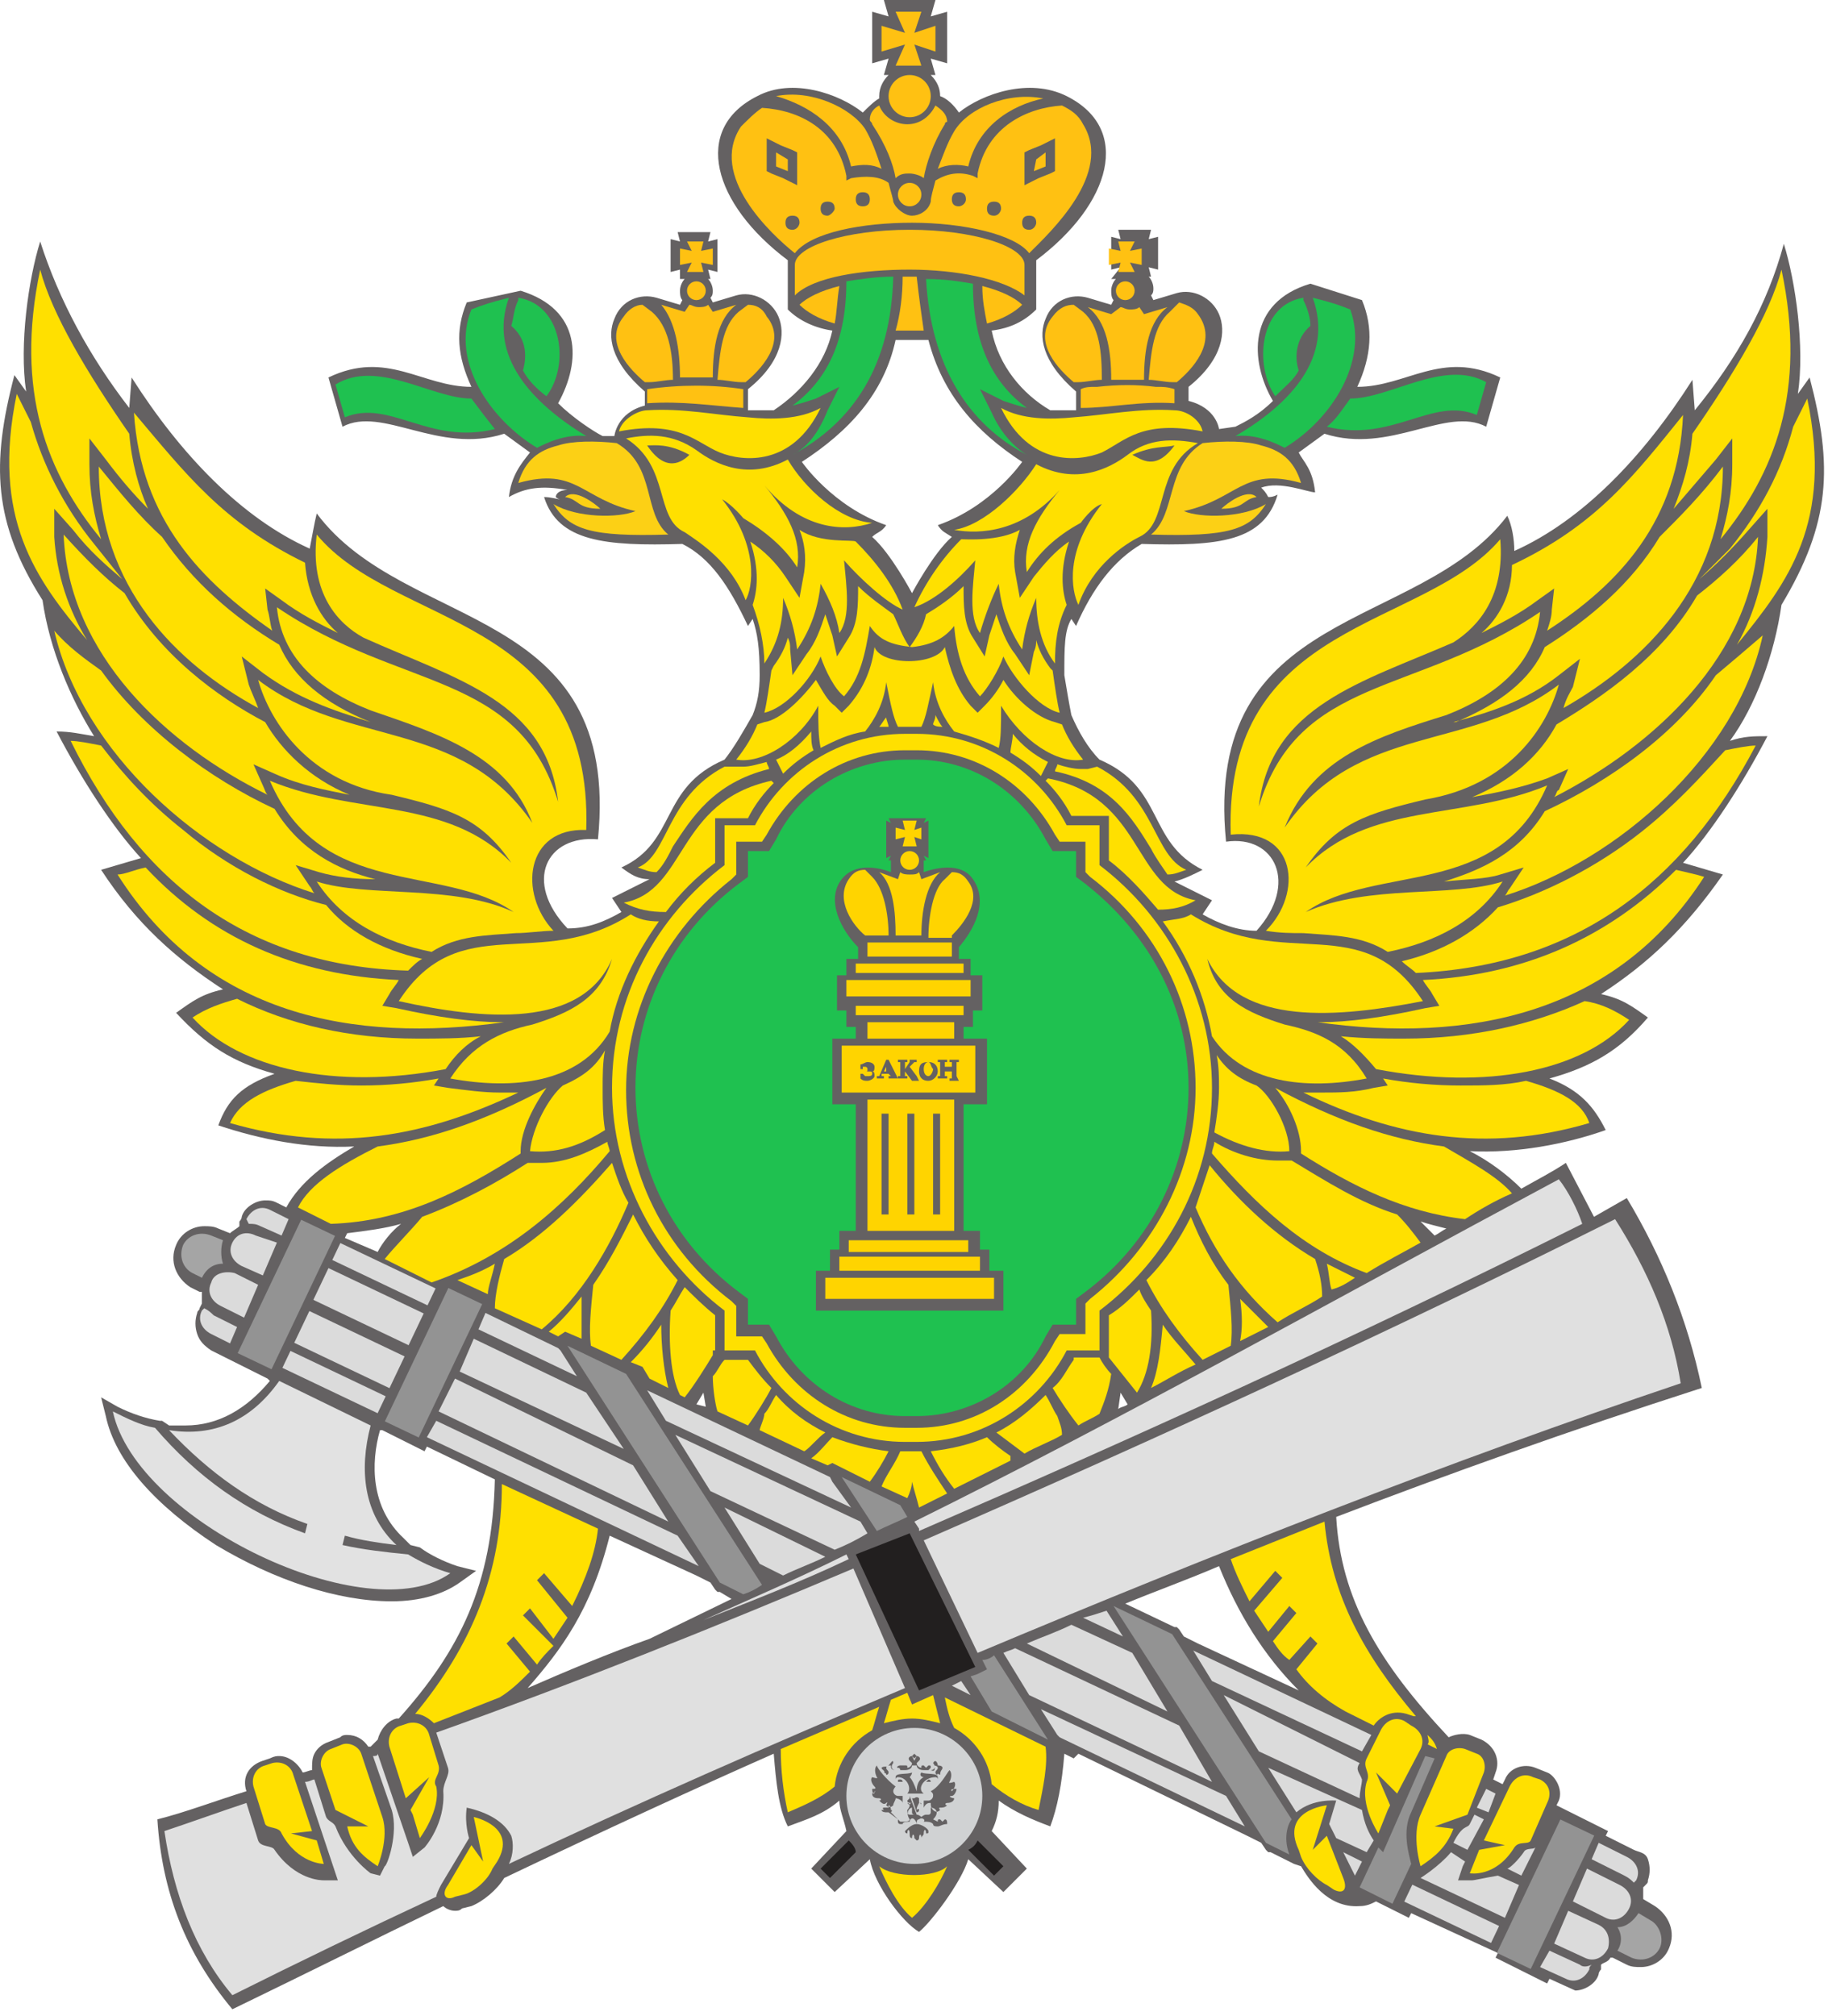 <?xml version="1.0" encoding="UTF-8" standalone="no"?>
<!DOCTYPE svg PUBLIC "-//W3C//DTD SVG 1.1//EN" "http://www.w3.org/Graphics/SVG/1.1/DTD/svg11.dtd">
<svg width="100%" height="100%" viewBox="0 0 78 86" version="1.1" xmlns="http://www.w3.org/2000/svg" xmlns:xlink="http://www.w3.org/1999/xlink" xml:space="preserve" xmlns:serif="http://www.serif.com/" style="fill-rule:evenodd;clip-rule:evenodd;stroke-linejoin:round;stroke-miterlimit:2;">
    <g transform="matrix(1,0,0,1,-6.085,-7.1)">
        <g>
            <path d="M83.3,23.2L82.8,23.9C83.1,21.9 82.7,19.1 82.2,17.5C81.5,20.1 80.2,22.4 78.4,24.6L78.3,23.3C76.2,26.6 73.6,29.3 70.7,30.6C70.7,30.1 70.6,29.5 70.4,29.1C66.6,34.1 57.4,32.9 58.4,43C60.5,42.7 61.5,44.8 59.7,46.8C58.9,46.8 58.1,46.5 57.4,46.1L57.8,45.5L56.2,44.7C56.6,44.6 57,44.4 57.4,44.2C55,43 55.8,40.7 53,39.5C52.5,39 52.1,38.3 51.8,37.6C51.7,37.1 51.6,36.5 51.5,35.9C51.5,34.7 51.5,34 51.8,33.5L52,33.8C52.7,32.2 53.6,31 54.8,30.3C58.1,30.4 60,30.2 60.6,28.2C60.4,28.3 60.3,28.3 60.2,28.3C60.1,28.1 60,28 59.9,27.9C60.7,27.6 61.9,28.1 62.2,28.1C62.1,27.1 61.7,26.8 61.5,26.4L62.6,25.6C65.4,26.5 67.8,24.4 69.5,25.3L70.1,23.2C67.6,22 66.1,23.6 64,23.6C64.6,22.3 64.7,21.1 64.2,19.9L62,19.2C59.3,20 59.4,22.5 60.4,24.2C59.8,24.8 59.2,25.1 58.8,25.3L58.1,25.4C58.1,25.4 58,24.5 56.8,24.2L56.8,23.6C58.3,22.4 58.4,21.2 58.1,20.5C57.8,19.8 57,19.4 56.3,19.6L55.3,19.9L55.2,19.7C55.3,19.6 55.3,19.5 55.3,19.4C55.3,19.2 55.2,19 55.1,18.9L55.2,18.9L55.1,18.5L55.5,18.6L55.5,17.2L55.1,17.3L55.2,16.9L53.8,16.9L53.9,17.3L53.5,17.2L53.5,18.6L53.9,18.5L53.5,19L53.7,19C53.6,19.1 53.5,19.3 53.5,19.5C53.5,19.6 53.5,19.8 53.6,19.9L53.5,20.1L52.5,19.8C51.8,19.6 51,19.9 50.7,20.7C50.4,21.4 50.5,22.5 52,23.8L52,24.6L50.9,24.6C49.7,23.9 48.7,22.7 48.4,21.2C49.2,21.1 49.8,20.8 50.3,20.3L50.3,18.2C53.5,15.8 54.4,12.6 51.6,11.2C50,10.4 48,11.1 47,11.9C46.8,11.6 46.5,11.3 46.2,11.2C46.2,10.9 46.1,10.6 45.8,10.3L46,10.3L45.8,9.6L46.5,9.8L46.5,7.6L45.8,7.8L46,7.1L43.8,7.1L44,7.8L43.3,7.6L43.3,9.8L44,9.6L43.8,10.3L44,10.3C43.8,10.5 43.6,10.8 43.6,11.2L43.6,11.3C43.4,11.4 43.1,11.7 42.9,11.9C41.9,11.1 39.9,10.4 38.4,11.2C35.6,12.6 36.5,15.8 39.7,18.2L39.7,20.3C40.2,20.8 40.9,21.1 41.6,21.2C41.3,22.6 40.3,23.8 39.1,24.6L38,24.6L38,23.7C39.5,22.5 39.6,21.3 39.3,20.6C39,19.9 38.2,19.5 37.5,19.7L36.5,20L36.4,19.8C36.5,19.7 36.5,19.6 36.5,19.5C36.5,19.3 36.4,19.1 36.3,19L36.4,19L36.3,18.6L36.7,18.7L36.7,17.3L36.3,17.4L36.4,17L35,17L35.1,17.4L34.7,17.3L34.7,18.7L35.1,18.6L35.1,19L35.3,19C35.2,19.1 35.1,19.3 35.1,19.5C35.1,19.6 35.1,19.8 35.2,19.9L35.1,20.1L34.1,19.8C33.4,19.6 32.6,19.9 32.3,20.7C32,21.4 32.1,22.5 33.6,23.8L33.6,24.4C32.4,24.7 32.3,25.7 32.3,25.7L31.8,25.7C31.4,25.5 30.5,24.9 29.9,24.3C30.9,22.5 30.9,20.3 28.3,19.5L26,20C25.5,21.2 25.6,22.3 26.2,23.6C24.1,23.6 22.6,22 20.1,23.2L20.7,25.3C22.4,24.4 24.8,26.5 27.6,25.6L28.7,26.4C28.3,26.9 27.9,27.4 27.8,28.3C28.5,27.9 29.2,27.8 30.3,28C29.9,28 29.8,28.2 29.8,28.3C29.9,28.4 30,28.4 30,28.4C29.9,28.4 29.6,28.3 29.3,28.3C29.9,30.2 31.9,30.4 35.2,30.3C36.4,30.9 37.2,32.1 38,33.8L38.2,33.5C38.4,34.1 38.5,34.7 38.5,35.9C38.5,36.6 38.4,37.1 38.2,37.6C37.8,38.3 37.4,39 37,39.5C34.2,40.7 35,43 32.6,44.1C33,44.4 33.3,44.6 33.8,44.6L32.2,45.4L32.6,46C31.9,46.4 31.2,46.7 30.3,46.7C28.4,44.7 29.4,42.7 31.6,42.9C32.6,32.8 23.4,34.1 19.6,29C19.5,29.4 19.4,30 19.3,30.5C16.4,29.2 13.8,26.5 11.7,23.2L11.6,24.5C9.9,22.3 8.6,19.9 7.8,17.4C7.3,19 6.9,21.8 7.2,23.8L6.7,23.1C5.7,26.9 5.8,29.4 7.9,32.7C8.2,34.8 9.1,36.9 10.1,38.5C9.5,38.4 9.1,38.3 8.5,38.3C9.6,40.4 10.9,42.4 12.1,43.7L10.4,44.2C11.9,46.5 13.6,48 15.6,49.3C14.7,49.5 14.3,49.8 13.6,50.3C14.9,51.7 16,52.4 17.8,52.9C16.4,53.4 15.8,54 15.4,55.1C17.2,55.7 19.2,56.1 21.2,56C20,56.7 18.9,57.5 18.3,58.6L17.9,58.4C17.7,58.3 17.6,58.3 17.4,58.3C17,58.3 16.5,58.6 16.4,59C16.4,59.1 16.3,59.2 16.3,59.2L16.3,59.4C16.2,59.5 16,59.6 15.9,59.7L15.4,59.5C15.2,59.4 15,59.4 14.8,59.4C14.3,59.4 13.8,59.7 13.6,60.2C13.3,60.9 13.6,61.6 14.2,62L14.6,62.2L14.7,62.2L14.7,62.7L14.6,62.9C14.6,63 14.5,63 14.5,63.1C14.4,63.4 14.4,63.7 14.5,64C14.6,64.3 14.8,64.5 15.1,64.7L15.9,65.1L15.7,65L17.5,65.9L17.6,66C16.6,67.2 15.4,67.9 14,67.9L13.3,67.9L13,67.7L12.9,67.7C12.3,67.6 11.7,67.4 11.1,67.1L10.4,66.7L10.6,67.5C11,69.4 12.7,71.3 15.3,73C17.8,74.5 20.5,75.4 22.8,75.4C24,75.4 25,75.1 25.7,74.6L26.4,74.1L25.6,73.9C25,73.7 24.4,73.4 24,73.1L23.6,73L23.3,72.7C21.9,71.4 21.9,69.5 22.3,68.1L22.4,68.1L24.2,69L24.3,68.8L27.2,70.2C27.1,74.7 25.7,77.5 23.1,80.4L23,80.4C22.6,80.5 22.3,80.9 22.2,81.3C22.1,81.4 22,81.5 21.9,81.6L21.8,81.6C21.6,81.3 21.3,81.1 20.9,81.1C20.8,81.1 20.7,81.1 20.6,81.2L20.1,81.4C19.8,81.5 19.6,81.7 19.5,81.9C19.4,82.1 19.4,82.3 19.4,82.6C19.3,82.6 19.1,82.7 19,82.7C18.8,82.3 18.4,82 18,82C17.9,82 17.8,82 17.6,82.1L17.3,82.2C16.7,82.4 16.4,82.9 16.6,83.5C15.3,83.9 14,84.4 12.8,84.7C13,87.8 14,90.4 16,92.8C19.1,91.3 22.1,89.8 25,88.4C25.1,88.5 25.3,88.6 25.5,88.6C25.6,88.6 25.7,88.6 25.8,88.5L26.2,88.4C26.7,88.2 27.3,87.7 27.6,87.2C31.8,85.2 35.7,83.4 39.1,81.9C39.2,83.1 39.3,84.2 39.7,85C40.5,84.7 41.2,84.5 41.9,83.9C41.9,84.3 42.1,84.7 42.2,85.2L40.7,86.8L41.7,87.8L43.2,86.4C43.4,87.5 44.6,89.1 45.3,89.5C45.8,89.1 47.1,87.4 47.4,86.4L48.9,87.8L49.9,86.8L48.4,85.2C48.6,84.8 48.7,84.4 48.7,83.9C49.4,84.4 50.1,84.7 50.9,85C51.2,84.2 51.4,83.2 51.5,81.9L51.9,82.1L52.1,81.9L59.3,85.4L59.9,85.7L60.1,86L60.2,86.1L60.3,86.1L61.3,86.6L61.6,86.7C61.9,87.2 62.7,88.5 64.1,88.4C64.4,88.4 64.6,88.3 64.8,88.2L66.2,88.9L66.3,88.7L70,90.4L69.9,90.6L72.1,91.7L72.2,91.5L73.3,92C73,92 73.2,92 73.3,92C73.7,92 74.2,91.7 74.3,91.3C74.3,91.2 74.4,91.1 74.4,91.1L74.4,90.9C74.5,90.8 74.7,90.8 74.8,90.6L74.9,90.6L75.5,90.9C75.7,91 75.9,91 76.1,91C76.6,91 77.1,90.7 77.3,90.2C77.6,89.5 77.3,88.8 76.7,88.4L76.2,88.1L76.2,87.6L76.3,87.5C76.4,87.4 76.4,87.4 76.4,87.3C76.5,87 76.5,86.7 76.4,86.4C76.3,86.1 76,86.1 75.8,86L74.6,85.4L74.7,85.2L74.3,85L72.9,84.3L72.5,84.1L72.6,83.9C72.8,83.4 72.4,82.8 72.1,82.7L71.6,82.5C71.1,82.3 70.5,82.5 70.3,83L70.2,83.2L69.8,83L69.9,82.7C70.1,82.2 69.9,81.6 69.3,81.3L68.8,81.1C68.5,81 68.1,81.1 67.9,81.2C64.9,78 63.3,75.3 63.1,71.8C67.8,70 73.1,68.1 78.7,66.3C78.1,63.4 77,60.7 75.5,58.2L74.1,59L72.9,56.7C72.3,57.1 71.7,57.4 71,57.8C70.4,57.2 69.6,56.6 68.8,56.2C70.8,56.3 72.9,55.9 74.6,55.3C74.1,54.3 73.5,53.6 72.2,53.1C74,52.6 75.2,51.9 76.4,50.5C75.7,50 75.3,49.7 74.4,49.5C76.4,48.2 78,46.7 79.6,44.4L77.9,43.9C79.1,42.6 80.4,40.6 81.5,38.5C80.9,38.5 80.5,38.5 79.9,38.7C81,37.2 81.8,35 82.1,32.9C84.2,29.4 84.3,27 83.3,23.2ZM54.2,67C54.1,67.1 53.9,67.1 53.8,67.2L53.9,66.5L54.2,67ZM45,12.4L45,12.4ZM44.3,21.6L45.7,21.6C46.3,23.9 47.7,25.5 49.7,26.8C49.7,26.8 48.4,28.7 46.1,29.5C46.3,29.8 46.4,29.8 46.7,30C45.9,30.7 45,32.4 45,32.4L45,32.5L45,32.4C45,32.4 44.1,30.7 43.3,30C43.5,29.8 43.7,29.8 43.9,29.5C41.6,28.7 40.3,26.8 40.3,26.8C42.3,25.5 43.8,23.9 44.3,21.6ZM36.2,67.1L35.8,67L36.1,66.5L36.2,67.1ZM20.9,59.7C21.7,59.6 22.5,59.5 23.2,59.3C22.8,59.6 22.4,60.1 22.2,60.5L20.8,59.9L20.9,59.7ZM28.6,79.1C30,77.5 31.3,75.8 32.1,72.6L35.8,74.3L36.4,74.6L36.6,74.9L36.7,75L36.8,75L37.3,75.3L33.8,77C32.1,77.6 30.2,78.4 28.6,79.1ZM61.5,79.2L57.2,77.2L56.6,76.9L56.4,76.6L56.3,76.5L56.2,76.5L54.1,75.5C55.3,75 56.7,74.5 58.1,73.9C58.9,75.9 60,77.7 61.5,79.2ZM67.3,59.8C67.1,59.6 66.9,59.4 66.7,59.2C67,59.3 67.4,59.4 67.8,59.5C67.6,59.6 67.5,59.7 67.3,59.8Z" style="fill:rgb(35,31,32);fill-opacity:0.7;fill-rule:nonzero;"/>
            <g>
                <g>
                    <path d="M32.4,26C31.5,25.9 30.5,25.9 29.9,26.1C29.1,26.3 28.5,26.7 28.2,27.7C30.7,27 30.9,28.4 33.2,28.9C32.5,29.2 30.7,29.2 29.7,28.6C30.4,29.7 31.3,30 34.6,29.9C33.5,29 34.1,27 32.4,26Z" style="fill:rgb(252,208,21);fill-rule:nonzero;"/>
                    <path d="M30.2,28.3C30.8,28.4 30.7,28.8 31.7,28.8C31.5,28.6 30.6,27.9 30.2,28.3Z" style="fill:rgb(252,208,21);fill-rule:nonzero;"/>
                    <path d="M57.4,26C58.3,25.9 59.3,25.9 59.9,26.1C60.7,26.3 61.3,26.7 61.6,27.7C59.1,27 58.9,28.4 56.6,28.9C57.3,29.2 59.1,29.2 60.1,28.6C59.4,29.7 58.5,30 55.2,29.9C56.3,29 55.8,27 57.4,26Z" style="fill:rgb(252,208,21);fill-rule:nonzero;"/>
                    <path d="M59.7,28.3C59.1,28.4 59.2,28.8 58.2,28.8C58.4,28.6 59.3,27.9 59.7,28.3Z" style="fill:rgb(252,208,21);fill-rule:nonzero;"/>
                </g>
                <path d="M44.9,72.5L47.7,78.2L45.3,79.2L42.6,73.4L44.9,72.5Z" style="fill:rgb(34,31,31);fill-rule:nonzero;"/>
                <path d="M42.3,85.6L41.1,86.8L41.5,87.2L42.6,86.1C42.6,85.9 42.4,85.7 42.3,85.6Z" style="fill:rgb(34,31,31);fill-rule:nonzero;"/>
                <path d="M47.8,85.6C47.7,85.8 47.6,85.9 47.4,86L48.5,87.1L48.9,86.7L47.8,85.6Z" style="fill:rgb(34,31,31);fill-rule:nonzero;"/>
                <g>
                    <path d="M33.7,23.7L33.7,24.3C35.2,24.2 36.4,24.4 37.8,24.5L37.8,23.7C36.5,23.5 35.1,23.5 33.7,23.7Z" style="fill:rgb(255,193,18);fill-rule:nonzero;"/>
                    <path d="M33.9,20.4L33.5,20.1C33.2,20.1 32.9,20.3 32.7,20.6C31.8,21.7 33,22.9 33.6,23.4L33.8,23.4C34.1,23.4 34.5,23.3 34.8,23.3C34.8,22.1 34.6,21 33.9,20.4Z" style="fill:rgb(255,193,18);fill-rule:nonzero;"/>
                    <path d="M38,20.1L37.6,20.4C36.9,21 36.8,22.1 36.7,23.3C37,23.3 37.4,23.4 37.7,23.4L37.9,23.4C38.5,22.9 39.7,21.7 38.8,20.6C38.6,20.2 38.3,20.1 38,20.1Z" style="fill:rgb(255,193,18);fill-rule:nonzero;"/>
                    <circle cx="35.8" cy="19.5" r="0.4" style="fill:rgb(255,193,18);"/>
                    <path d="M35.1,23.2L36.5,23.2C36.5,21.9 36.7,20.7 37.5,20.1L36.5,20.4L36.3,20.1C36.2,20.2 36,20.2 35.9,20.2C35.7,20.2 35.6,20.1 35.5,20.1L35.3,20.4L34.3,20.1C34.9,20.8 35.1,22 35.1,23.2Z" style="fill:rgb(255,193,18);fill-rule:nonzero;"/>
                    <path d="M35.4,18.7L36.1,18.7L36,18.3L36.5,18.4L36.5,17.7L36,17.8L36.1,17.4L35.4,17.4L35.6,17.8L35.1,17.7L35.1,18.4L35.6,18.3L35.4,18.7Z" style="fill:rgb(255,193,18);fill-rule:nonzero;"/>
                    <path d="M55.5,23.6L55.4,23.6C54.6,23.5 53.8,23.5 52.9,23.6L52.8,23.6C52.6,23.6 52.4,23.6 52.2,23.7L52.2,24.5C53.5,24.5 54.7,24.2 56.2,24.3L56.2,23.7C55.9,23.6 55.7,23.6 55.5,23.6Z" style="fill:rgb(255,193,18);fill-rule:nonzero;"/>
                    <path d="M57.2,20.5C57,20.2 56.7,20.1 56.4,20L56,20.4C55.3,21 55.2,22.1 55.1,23.3C55.4,23.3 55.8,23.4 56.1,23.4L56.3,23.4C56.9,22.9 58.1,21.7 57.2,20.5Z" style="fill:rgb(255,193,18);fill-rule:nonzero;"/>
                    <path d="M52.3,20.4L51.9,20.1C51.6,20.1 51.3,20.2 51,20.6C50.1,21.7 51.3,22.9 51.9,23.4L52.1,23.4C52.4,23.4 52.8,23.3 53.1,23.3C53.1,22.1 53,21 52.3,20.4Z" style="fill:rgb(255,193,18);fill-rule:nonzero;"/>
                    <circle cx="54.1" cy="19.5" r="0.4" style="fill:rgb(255,193,18);"/>
                    <path d="M53.5,20.5L52.5,20.2C53.3,20.8 53.5,22 53.5,23.3L54.9,23.3C54.9,22 55.1,20.8 55.9,20.2L54.9,20.5L54.7,20.2C54.6,20.3 54.4,20.3 54.3,20.3C54.1,20.3 54,20.2 53.9,20.2L53.5,20.5Z" style="fill:rgb(255,193,18);fill-rule:nonzero;"/>
                    <path d="M53.8,18.7L54.5,18.7L54.3,18.3L54.8,18.4L54.8,17.7L54.3,17.8L54.5,17.4L53.8,17.4L53.9,17.8L53.4,17.7L53.4,18.4L53.9,18.3L53.8,18.7Z" style="fill:rgb(255,193,18);fill-rule:nonzero;"/>
                    <path d="M39.2,13.6L39.2,14.2L39.7,14.4L39.7,13.9L39.2,13.6Z" style="fill:rgb(255,193,18);fill-rule:nonzero;"/>
                    <path d="M44.9,16.9C42.2,16.9 40,17.6 40,18.4L40,19.7C40.8,18.9 42.9,18.6 44.9,18.6C46.9,18.6 48.9,19 49.8,19.7L49.8,18.4C49.8,17.6 47.6,16.9 44.9,16.9Z" style="fill:rgb(255,193,18);fill-rule:nonzero;"/>
                    <path d="M47.4,14.2C47.8,12.5 49.2,11.6 50.6,11.3C49.1,11 47.4,11.7 46.8,12.7C46.5,13.2 46.3,13.8 46.1,14.3C46.5,14.1 47,14.1 47.4,14.2Z" style="fill:rgb(255,193,18);fill-rule:nonzero;"/>
                    <path d="M42.4,14.2C42.9,14.1 43.3,14.1 43.7,14.3C43.5,13.7 43.3,13.1 43,12.6C42.4,11.7 40.7,10.9 39.2,11.2C40.6,11.6 42,12.5 42.4,14.2Z" style="fill:rgb(255,193,18);fill-rule:nonzero;"/>
                    <path d="M40.2,20.1C40.5,20.4 41,20.7 41.7,20.9C41.8,20.4 41.8,19.9 41.9,19.3C41.1,19.5 40.5,19.8 40.2,20.1Z" style="fill:rgb(255,193,18);fill-rule:nonzero;"/>
                    <path d="M45.2,18.9L44.6,18.9C44.6,19.7 44.5,20.5 44.3,21.2L45.5,21.2C45.4,20.5 45.3,19.8 45.2,18.9Z" style="fill:rgb(255,193,18);fill-rule:nonzero;"/>
                    <path d="M48,19.3C48,19.9 48.1,20.4 48.2,20.9C48.9,20.7 49.4,20.4 49.7,20.1C49.4,19.8 48.8,19.5 48,19.3Z" style="fill:rgb(255,193,18);fill-rule:nonzero;"/>
                    <circle cx="44.9" cy="11.2" r="0.9" style="fill:rgb(255,193,18);"/>
                    <path d="M44.3,9.9L45.4,9.9L45.1,9L46,9.3L46,8.2L45.1,8.5L45.4,7.6L44.3,7.6L44.7,8.5L43.7,8.2L43.7,9.3L44.7,9L44.3,9.9Z" style="fill:rgb(255,193,18);fill-rule:nonzero;"/>
                    <path d="M50.2,14.4L50.7,14.2L50.7,13.6L50.3,13.9L50.2,14.4Z" style="fill:rgb(255,193,18);fill-rule:nonzero;"/>
                    <path d="M52.3,12.4C52.1,12 51.8,11.8 51.4,11.6C49.9,11.7 48.2,12.5 47.8,14.5L47.8,14.7L47.6,14.6C47,14.4 46.5,14.5 46,14.8C45.9,15.2 45.8,15.5 45.8,15.7C45.7,16.1 45.3,16.3 45,16.3C44.7,16.3 44.3,16 44.2,15.7C44.2,15.6 44.1,15.3 44,14.9C43.6,14.6 43,14.6 42.4,14.7L42.2,14.8L42.2,14.6C41.8,12.6 40.2,11.8 38.6,11.7C38.3,11.9 38,12.2 37.7,12.5C36.3,14.6 39,17.1 40,17.9C40.7,17 42.9,16.6 45,16.6C47.2,16.6 49.4,17.1 50,17.9C50.9,17 53.6,14.5 52.3,12.4ZM39,14.5L38.8,14.4L38.8,14.1L38.8,13.6L38.8,13L39.4,13.3L39.9,13.5L40.1,13.6L40.1,15L39.5,14.7L39,14.5ZM39.9,16.9C39.7,16.9 39.6,16.8 39.6,16.6C39.6,16.4 39.7,16.3 39.9,16.3C40.1,16.3 40.2,16.4 40.2,16.6C40.2,16.7 40.1,16.9 39.9,16.9ZM41.4,16.3C41.2,16.3 41.1,16.2 41.1,16C41.1,15.8 41.2,15.7 41.4,15.7C41.6,15.7 41.7,15.8 41.7,16C41.7,16.1 41.5,16.3 41.4,16.3ZM42.9,15.9C42.7,15.9 42.6,15.8 42.6,15.6C42.6,15.4 42.7,15.3 42.9,15.3C43.1,15.3 43.2,15.4 43.2,15.6C43.2,15.8 43.1,15.9 42.9,15.9ZM47,15.9C46.8,15.9 46.7,15.8 46.7,15.6C46.7,15.4 46.8,15.3 47,15.3C47.2,15.3 47.3,15.4 47.3,15.6C47.3,15.8 47.1,15.9 47,15.9ZM48.5,16.3C48.3,16.3 48.2,16.2 48.2,16C48.2,15.8 48.3,15.7 48.5,15.7C48.7,15.7 48.8,15.8 48.8,16C48.8,16.1 48.7,16.3 48.5,16.3ZM50,16.9C49.8,16.9 49.7,16.8 49.7,16.6C49.7,16.4 49.8,16.3 50,16.3C50.2,16.3 50.3,16.4 50.3,16.6C50.3,16.7 50.2,16.9 50,16.9ZM49.8,15L49.8,14.4L49.8,13.9L49.8,13.6L50,13.5L50.5,13.3L51.1,13L51.1,14.4L50.9,14.5L50.4,14.7L49.8,15Z" style="fill:rgb(255,193,18);fill-rule:nonzero;"/>
                    <circle cx="44.9" cy="15.4" r="0.5" style="fill:rgb(255,193,18);"/>
                    <path d="M44.3,14.7C44.5,14.5 44.7,14.5 44.9,14.5C45.1,14.5 45.4,14.6 45.5,14.7C45.6,14.1 45.9,13.2 46.4,12.4C46.4,12.4 46.4,12.3 46.5,12.3C46.5,12 46.3,11.8 46,11.6C45.8,12 45.4,12.4 44.8,12.4C44.3,12.4 43.8,12.1 43.6,11.6C43.4,11.7 43.2,11.9 43.2,12.2C43.2,12.3 43.3,12.3 43.3,12.4C43.9,13.3 44.2,14.1 44.3,14.7Z" style="fill:rgb(255,193,18);fill-rule:nonzero;"/>
                </g>
                <g>
                    <path d="M72.6,57.4C62.7,62.7 54,67.6 45.1,72L45.3,72.3L45.3,72.4C54.3,68.5 63.8,64.2 73.6,59.3C73.4,58.7 73,57.9 72.6,57.4Z" style="fill:rgb(224,224,224);fill-rule:nonzero;"/>
                    <path d="M42.3,73.6L42.2,73.4C40.2,74.4 38.1,75.3 36.1,76.2C38.1,75.4 40.2,74.6 42.3,73.6Z" style="fill:rgb(224,224,224);fill-rule:nonzero;"/>
                    <path d="M75,59.1C65.6,63.8 55.6,68.4 45.5,72.8L47.8,77.6C57.8,73.4 68,69.4 77.8,66.1C77.4,63.6 76.4,61.3 75,59.1Z" style="fill:rgb(224,224,224);fill-rule:nonzero;"/>
                    <path d="M24.7,81L25.2,82.5C25.3,82.8 25,83.1 25,83.5C25.1,84.9 24.2,85.9 24.2,85.9L23.7,86.3L23.5,85.7L22.2,81.9C22.2,82 22.1,82 22,82L22.8,84.3C23.1,85.3 22.6,86.7 22.5,86.7L22.3,87.1L21.9,87C21.9,87 20.9,86.3 20.4,85C20.3,84.8 20.1,84.8 20,84.6L19.5,83C19.4,83 19.3,83.1 19.1,83.1L20.5,87.3L19.9,87.3C19.8,87.3 18.7,87.3 17.8,86C17.7,85.8 17.2,85.9 17.1,85.6L16.6,84C15.4,84.4 14.3,84.8 13.1,85.2C13.5,87.9 14.4,90.3 16,92.2C18.8,90.8 21.7,89.4 24.7,88C24.7,87.9 24.8,87.7 24.9,87.5L26.1,85.5C26.1,85.5 25.9,84.9 26,84.2C26.9,84.4 27.6,84.8 27.9,85.4C28,85.7 28,86.2 27.8,86.6C33.3,84 39,81.5 44.7,79.1L42.5,74C36.6,76.5 30.6,78.9 24.7,81Z" style="fill:rgb(224,224,224);fill-rule:nonzero;"/>
                </g>
                <path d="M23.5,73.4C23.5,73.4 23.4,73.4 23.5,73.4C22.5,73.3 21.6,73.2 20.7,73L20.8,72.6C21.5,72.8 22.2,72.9 23,73C21.6,71.7 21.4,69.8 21.9,67.9L18,66C16.8,67.7 15.2,68.4 13.3,68.1C15,69.9 16.9,71.3 19.2,72.1L19.1,72.5C16.6,71.6 14.5,70.1 12.7,68C12.1,67.9 11.5,67.6 10.9,67.3C11.9,72 21.8,76.7 25.3,74.2C24.6,74 24,73.7 23.5,73.4Z" style="fill:rgb(226,226,226);fill-rule:nonzero;"/>
                <g>
                    <path d="M15.6,60L15.1,59.8C14.6,59.6 14.1,59.8 13.9,60.2C13.7,60.7 13.9,61.2 14.3,61.4L14.7,61.6C14.9,61.2 15.2,61 15.6,61C15.5,60.7 15.5,60.3 15.6,60Z" style="fill:rgb(165,165,165);fill-rule:nonzero;"/>
                    <path d="M76.5,89L76,88.7C75.8,89 75.5,89.3 75.1,89.3C75.3,89.6 75.3,90 75.1,90.3L75.7,90.6C76.2,90.8 76.7,90.6 76.9,90.2C77.1,89.8 76.9,89.2 76.5,89Z" style="fill:rgb(165,165,165);fill-rule:nonzero;"/>
                </g>
                <g>
                    <g transform="matrix(0.43,-0.903,0.903,0.43,-38.279,115.067)">
                        <rect x="68.8" y="87.1" width="6.3" height="1.6" style="fill:rgb(147,147,147);"/>
                    </g>
                    <g transform="matrix(0.43,-0.903,0.903,0.43,-44.939,59.314)">
                        <rect x="21.4" y="64.5" width="6.3" height="1.6" style="fill:rgb(147,147,147);"/>
                    </g>
                    <g transform="matrix(0.43,-0.903,0.903,0.43,-45.801,52.005)">
                        <rect x="15.1" y="61.5" width="6.3" height="1.6" style="fill:rgb(147,147,147);"/>
                    </g>
                    <path d="M30.3,64.5L36.8,74.6L37.8,75.1C38.1,75 38.3,74.9 38.6,74.7L32.8,65.7L30.3,64.5Z" style="fill:rgb(147,147,147);fill-rule:nonzero;"/>
                    <path d="M42,70.1L43.5,72.4C43.9,72.2 44.4,72 44.8,71.8L44.5,71.3L42,70.1Z" style="fill:rgb(147,147,147);fill-rule:nonzero;"/>
                    <path d="M48,77.9L48.2,78.3L47.8,78.5L47.5,78.6L48.4,80.1L50.8,81.3L48.5,77.7C48.4,77.8 48.2,77.9 48,77.9Z" style="fill:rgb(147,147,147);fill-rule:nonzero;"/>
                    <path d="M53.6,75.6L60.1,85.7L61.1,86.2C60.8,85.4 61.1,84.8 61.2,84.7L56.1,76.8L53.6,75.6Z" style="fill:rgb(147,147,147);fill-rule:nonzero;"/>
                    <path d="M67.3,82.1L66.9,82L65.1,86.1L64.9,85.9L64.1,87.6L65.5,88.3L66.3,86.6C66.2,86.2 65.9,85.2 66.3,84.4L67.3,82.1Z" style="fill:rgb(147,147,147);fill-rule:nonzero;"/>
                </g>
                <g>
                    <path d="M24.7,67.7L24.3,68.4L35.9,73.9L35,72.6L24.7,67.7Z" style="fill:rgb(219,219,219);fill-rule:nonzero;"/>
                    <path d="M33.1,69.6L25.5,65.9L24.8,67.3L34.6,72L33.1,69.6Z" style="fill:rgb(219,219,219);fill-rule:nonzero;"/>
                    <path d="M31.1,66.5L26.3,64.2L25.7,65.6L32.7,68.9L31.1,66.5Z" style="fill:rgb(219,219,219);fill-rule:nonzero;"/>
                    <path d="M30,64.7L29.9,64.6L26.8,63.1L26.5,63.8L30.7,65.8L30,64.7Z" style="fill:rgb(219,219,219);fill-rule:nonzero;"/>
                    <path d="M14.8,62.9L14.7,63C14.5,63.4 14.7,63.8 15.1,64L15.9,64.4L16.2,63.7L15.2,63.2C15.1,63.1 15,63 14.8,62.9Z" style="fill:rgb(219,219,219);fill-rule:nonzero;"/>
                    <g transform="matrix(0.43,-0.903,0.903,0.43,-48.034,55.978)">
                        <rect x="19.9" y="63.8" width="0.8" height="4.5" style="fill:rgb(219,219,219);"/>
                    </g>
                    <path d="M15.1,61.8C14.9,62.2 15.1,62.6 15.5,62.8L16.5,63.3L17.1,61.9L16.1,61.4C15.7,61.3 15.2,61.4 15.1,61.8Z" style="fill:rgb(219,219,219);fill-rule:nonzero;"/>
                    <g transform="matrix(0.43,-0.903,0.903,0.43,-46.393,55.782)">
                        <rect x="20.2" y="62.4" width="1.5" height="4.5" style="fill:rgb(219,219,219);"/>
                    </g>
                    <path d="M16,60.1C15.8,60.5 16,60.9 16.4,61.1L17.3,61.5L17.9,60.1L17,59.8C16.6,59.6 16.2,59.7 16,60.1Z" style="fill:rgb(219,219,219);fill-rule:nonzero;"/>
                    <g transform="matrix(0.43,-0.903,0.903,0.43,-44.339,55.537)">
                        <rect x="21.1" y="60.6" width="1.5" height="4.5" style="fill:rgb(219,219,219);"/>
                    </g>
                    <path d="M16.7,59.3C16.9,59.3 17,59.3 17.2,59.4L18.1,59.8L18.4,59.1L17.6,58.7C17.2,58.5 16.8,58.7 16.6,59.1L16.7,59.3Z" style="fill:rgb(219,219,219);fill-rule:nonzero;"/>
                    <g transform="matrix(0.43,-0.903,0.903,0.43,-42.697,55.342)">
                        <rect x="22.1" y="59.2" width="0.8" height="4.5" style="fill:rgb(219,219,219);"/>
                    </g>
                    <path d="M50.5,80L51.2,81.1L51.3,81.2L59.2,85L58.4,83.7L50.5,80Z" style="fill:rgb(219,219,219);fill-rule:nonzero;"/>
                    <g transform="matrix(0.43,-0.903,0.903,0.43,-41.354,111.97)">
                        <rect x="67.6" y="86.7" width="0.8" height="4.1" style="fill:rgb(219,219,219);"/>
                    </g>
                    <path d="M42.4,71.4L41.6,70.3L41.5,70.1L33.7,66.4L34.5,67.7L42.4,71.4Z" style="fill:rgb(219,219,219);fill-rule:nonzero;"/>
                    <path d="M75.5,86.3L74.3,85.7L74,86.4L75.4,87.1C75.6,87.2 75.7,87.3 75.8,87.4L75.9,87.3C76.1,86.9 75.9,86.5 75.5,86.3Z" style="fill:rgb(219,219,219);fill-rule:nonzero;"/>
                    <path d="M73.5,90.9L72.2,90.3L71.8,91L72.9,91.5C73.3,91.7 73.7,91.5 73.9,91.1C73.9,91 73.9,91 74,90.9C73.8,91 73.6,91 73.5,90.9Z" style="fill:rgb(219,219,219);fill-rule:nonzero;"/>
                    <path d="M74.3,89.2L73,88.6L72.4,90L73.7,90.6C74.1,90.8 74.5,90.6 74.7,90.2C74.8,89.8 74.7,89.4 74.3,89.2Z" style="fill:rgb(219,219,219);fill-rule:nonzero;"/>
                    <path d="M75.2,87.5L73.8,86.8L73.2,88.2L74.6,88.9C75,89.1 75.4,88.9 75.6,88.5C75.8,88.1 75.6,87.7 75.2,87.5Z" style="fill:rgb(219,219,219);fill-rule:nonzero;"/>
                    <path d="M38.5,73.8L39.5,74.3C40.1,74 40.7,73.8 41.3,73.5L37,71.4L38.5,73.8Z" style="fill:rgb(219,219,219);fill-rule:nonzero;"/>
                    <path d="M34.9,68.3L36.4,70.7L41.7,73.2C42.2,73 42.6,72.8 43.1,72.5L42.8,72L34.9,68.3Z" style="fill:rgb(219,219,219);fill-rule:nonzero;"/>
                    <path d="M46.7,79L47.5,79.4L47.1,78.8L46.7,79Z" style="fill:rgb(219,219,219);fill-rule:nonzero;"/>
                    <path d="M53.3,75.8C53,75.9 52.7,76 52.3,76.1L54,76.9L53.3,75.8Z" style="fill:rgb(219,219,219);fill-rule:nonzero;"/>
                    <path d="M54.4,77.6L51.8,76.4C51.2,76.7 50.6,76.9 49.9,77.2L55.9,80.1L54.4,77.6Z" style="fill:rgb(219,219,219);fill-rule:nonzero;"/>
                    <path d="M56.4,80.7L49.4,77.4C49.2,77.5 49.1,77.5 48.9,77.6L50,79.4L57.8,83.1L56.4,80.7Z" style="fill:rgb(219,219,219);fill-rule:nonzero;"/>
                    <path d="M64.2,81.8L64.6,81.1L57,77.5L57.8,78.8L64.2,81.8Z" style="fill:rgb(219,219,219);fill-rule:nonzero;"/>
                    <path d="M64.1,82.3L58.3,79.4L59.8,81.8L64.1,83.8C64.1,83.5 64.2,83.2 64.2,83C64.1,82.7 63.9,82.6 64.1,82.3Z" style="fill:rgb(219,219,219);fill-rule:nonzero;"/>
                    <path d="M60.2,82.5L61.4,84.4C62.1,83.8 63.1,83.9 63.1,83.9L62.8,84.9L63.1,85.5L64.4,86.1L64.7,85.6C64.5,85.3 64.3,84.9 64.2,84.3L60.2,82.5Z" style="fill:rgb(219,219,219);fill-rule:nonzero;"/>
                    <path d="M63.9,87.1L64.2,86.5L63.4,86.1L63.9,87.1Z" style="fill:rgb(219,219,219);fill-rule:nonzero;"/>
                    <path d="M69.9,83.6L69.5,83.4L69.1,84.2L69.6,84.4L69.9,83.6Z" style="fill:rgb(219,219,219);fill-rule:nonzero;"/>
                    <path d="M69.4,84.7L69,84.5L68.8,84.9C68.7,85.1 68.5,84.9 68.1,85.7L68.7,86L69.4,84.7Z" style="fill:rgb(219,219,219);fill-rule:nonzero;"/>
                    <path d="M71,87.1L71.6,85.9C71.5,86 71.2,85.9 71.1,86.1C70.9,86.4 70.5,86.8 70.4,86.8L71,87.1Z" style="fill:rgb(219,219,219);fill-rule:nonzero;"/>
                    <path d="M68.9,87.3L68.3,87.3L68.5,86.7L68.6,86.5L68,86.1C67.5,86.7 66.7,87.2 66.7,87.2L70.3,88.9L70.9,87.5L70,87.1C69.4,87.2 69,87.3 68.9,87.3Z" style="fill:rgb(219,219,219);fill-rule:nonzero;"/>
                </g>
                <path d="M45.1,80.8C43.5,80.8 42.2,82.1 42.2,83.7C42.2,85.3 43.5,86.6 45.1,86.6C46.7,86.6 48,85.3 48,83.7C48,82.1 46.7,80.8 45.1,80.8ZM45.8,82.6C46,82.6 46,82.4 45.9,82.3C46,82.1 46.1,82.3 46.1,82.4C46.1,82.4 46.3,82.4 46.3,82.5C46.3,82.6 46.2,82.6 46.2,82.8C46.2,82.8 46,82.7 46.1,82.8C46.1,82.8 46,82.8 46,82.7C46,82.6 46.1,82.6 46.1,82.5C46.1,82.4 45.9,82.4 45.9,82.4C46,82.5 46,82.7 45.8,82.6C45.8,82.7 45.8,82.6 45.8,82.6ZM45.5,83.6L44.8,83.6C45,83.4 44.8,82.9 44.4,82.9C44.3,82.9 44.3,83 44.3,83L44.3,82.9C44.3,82.7 44.8,82.8 45,82.7C45,82.8 44.9,82.9 44.9,82.9C45,83 45.1,83.2 45.2,83.5C45.2,83.2 45.3,83 45.5,82.9C45.4,82.9 45.3,82.8 45.4,82.7C45.6,82.8 46.1,82.7 46.1,82.9L46.1,83C46.1,83 46.1,82.9 46,82.9C45.5,82.9 45.2,83.4 45.5,83.6ZM45.8,83.1L45.6,83.1L45.7,83C45.7,83 45.8,83 45.8,83.1ZM45.2,84.3C45.2,84.3 45.3,84.2 45.3,84.3C45.3,84.4 45.2,84.4 45.2,84.4L45,83.8L45.1,83.8C45.1,83.8 45.2,83.7 45.3,83.8L45.3,83.9L45.3,83.8L45.3,84C45.4,84 45.4,84 45.4,84.1C45.4,84 45.3,84 45.3,84C45.2,84.2 45.2,84.2 45.2,84.3ZM44.9,84.1C44.9,84.1 44.9,84.2 44.9,84.1C44.9,84.1 44.8,84.1 44.9,84.1L44.8,84C44.8,84 44.9,84 44.9,84.1C44.9,84 45,84 45,84C44.9,84 44.8,84 44.8,83.9L44.9,83.8L44.9,83.7L45.2,84.5L44.9,84.5C44.9,84.5 44.8,84.5 44.8,84.4L44.8,84.3C44.8,84.3 44.9,84.2 44.9,84.1L44.9,84.1ZM44.6,83.1L44.4,83.1C44.4,83 44.4,83 44.5,83C44.5,83 44.6,83 44.6,83.1ZM45.6,82.2L45.6,82.4L45.6,82.2ZM45.1,81.9L45.2,82L45.1,82.1L45,82L45.1,81.9ZM44.5,82.2L44.5,82.4L44.5,82.2ZM44.5,82.4L44.7,82.4C44.8,82.4 44.8,82.4 44.8,82.5C44.9,82.5 45,82.4 45,82.3L44.9,82.2C44.8,82.1 44.9,82 45,82L45.1,82.2L45.2,82C45.3,82 45.4,82.1 45.3,82.2L45.2,82.3C45.2,82.4 45.3,82.5 45.4,82.5C45.4,82.4 45.4,82.4 45.5,82.4L45.6,82.5L45.7,82.4C45.8,82.4 45.8,82.4 45.8,82.5L45.7,82.6L45.5,82.6C45.3,82.6 45.2,82.5 45.2,82.4L45,82.4C45,82.5 44.9,82.6 44.7,82.6L44.5,82.6C44.5,82.6 44.5,82.5 44.4,82.5C44.3,82.5 44.4,82.4 44.5,82.4ZM44,82.4C44.1,82.3 44.2,82.1 44.2,82.3C44.1,82.4 44.1,82.6 44.3,82.6C44.1,82.6 44.1,82.5 44.1,82.4C44.1,82.4 43.9,82.4 43.9,82.5C43.9,82.6 44,82.6 44,82.7C44,82.7 44,82.8 43.9,82.8C43.9,82.7 43.8,82.7 43.8,82.8C43.9,82.6 43.7,82.6 43.7,82.5C43.8,82.4 44,82.5 44,82.4ZM43.3,83.4C43.4,83.4 43.5,83.4 43.4,83.3C43.3,83.2 43.2,83 43.3,82.9C43.3,82.9 43.6,83 43.5,82.9C43.4,82.7 43.4,82.5 43.5,82.4C43.5,82.5 43.9,83 44.3,83.3C44.3,83.3 44.2,83.4 44.2,83.5C44.2,83.6 44.3,83.7 44.4,83.7L44.6,83.7L44.6,84C44.6,83.9 44.4,83.8 44.3,83.8C44.3,83.9 44.2,84 44.2,84.1C44.1,84.2 44,84.2 43.9,84.1C43.9,84.1 44,83.9 43.9,84C43.8,84.1 43.7,84 43.6,83.9C43.7,83.9 43.7,83.8 43.6,83.8C43.5,83.8 43.3,83.8 43.3,83.6C43.3,83.6 43.5,83.5 43.4,83.5C43.4,83.7 43.3,83.6 43.3,83.4ZM46.1,85C46,85 45.9,85 45.9,84.9C45.8,84.8 45.7,84.8 45.5,84.8C45.6,84.7 45.4,84.6 45.3,84.7C45.2,84.7 45.2,84.8 45.2,84.9C45.4,84.9 45.7,85.1 45.7,85.2C45.7,85.3 45.7,85.3 45.6,85.3C45.6,85.1 45.5,85.1 45.5,85.3C45.5,85.4 45.4,85.4 45.4,85.5C45.4,85.3 45.3,85.3 45.3,85.5C45.3,85.6 45.2,85.6 45.2,85.6L45.1,85.5C45.1,85.3 45,85.3 45,85.5C44.9,85.5 44.9,85.4 44.9,85.3C44.9,85.1 44.8,85.1 44.8,85.3C44.7,85.3 44.7,85.2 44.7,85.2C44.8,85.1 45,84.9 45.2,84.9C45.2,84.8 45.1,84.7 45.1,84.7C45,84.6 44.9,84.7 44.9,84.8C44.8,84.8 44.6,84.8 44.6,84.9L44.7,85L44.6,84.9L44.5,84.9C44.4,84.9 44.4,84.8 44.4,84.8L44.4,84.7L44,84.4L43.9,84.4C43.9,84.4 43.7,84.4 43.7,84.3L43.8,84.3C43.8,84.3 43.7,84.2 43.8,84.2L44,84.2L44,84.1C44.1,84.1 44.1,84.3 44.1,84.3C44.1,84.3 44.2,84.3 44.1,84.4L44.5,84.8L44.6,84.8C44.7,84.8 44.9,84.8 44.9,84.7C44.7,84.4 44.9,84.2 45,84.2L45,84.4C45,84.5 45.1,84.5 45.1,84.5L45.2,84.5C45.3,84.5 45.4,84.6 45.4,84.6C45.4,84.6 45.5,84.5 45.6,84.5L45.7,84.5C45.8,84.5 45.8,84.4 45.8,84.4L45.8,84.2C46,84.2 46.2,84.4 45.9,84.7L46.1,84.8C46.1,84.7 46.1,84.7 46.2,84.7L46.3,84.8L46.4,84.7C46.5,84.7 46.5,84.8 46.5,84.9C46.3,84.9 46.2,85 46.1,85ZM46,84.5L46.2,84.5L46,84.5ZM46.9,83.4C46.9,83.5 46.8,83.7 46.7,83.7C46.5,83.7 46.7,83.8 46.8,83.8C46.8,83.9 46.7,84 46.5,84C46.4,84 46.4,84.1 46.5,84.1C46.4,84.2 46.3,84.2 46.2,84.2C46.1,84.2 46.2,84.3 46.2,84.3C46.1,84.4 46,84.4 45.9,84.3C45.8,84.2 45.8,84.1 45.8,84C45.7,84 45.6,84 45.5,84.2L45.5,83.9L45.7,83.9C45.8,83.9 45.9,83.8 45.9,83.7C45.9,83.6 45.9,83.6 45.8,83.5C46.2,83.3 46.5,82.7 46.6,82.6C46.7,82.7 46.7,82.9 46.6,83.1C46.5,83.2 46.8,83.1 46.8,83.1C46.9,83.2 46.8,83.4 46.7,83.5C46.6,83.4 46.8,83.4 46.9,83.4Z" style="fill:rgb(208,210,211);fill-rule:nonzero;"/>
                <g>
                    <path d="M27.8,19.8C27,20 26.7,20.1 26.2,20.3C25.3,22.5 27,25 29,26.2C29.4,26 30.2,25.6 31.1,25.7C28.8,24.3 26.9,22.3 27.8,19.8Z" style="fill:rgb(31,193,80);fill-rule:nonzero;"/>
                    <path d="M62.1,19.8C62.9,20 63.2,20.1 63.7,20.3C64.5,22.5 62.9,25 60.9,26.2C60.5,26 59.7,25.6 58.8,25.7C61.2,24.3 63,22.3 62.1,19.8Z" style="fill:rgb(31,193,80);fill-rule:nonzero;"/>
                    <path d="M26.2,24.1C24.5,24.1 22.2,22.4 20.4,23.5L20.8,24.9C22.7,24.1 24.4,26.1 27.2,25.4C26.8,24.9 26.5,24.5 26.2,24.1Z" style="fill:rgb(31,193,80);fill-rule:nonzero;"/>
                    <path d="M28.4,22.9C28.6,23.3 29,23.7 29.4,24C30.4,22.7 30.1,20.1 28.2,19.8L28.2,19.9C28,20.3 28,20.7 27.9,21C28.5,21.5 28.6,22.2 28.4,22.9Z" style="fill:rgb(31,193,80);fill-rule:nonzero;"/>
                    <path d="M63.7,24.1C63.4,24.5 63.1,25 62.7,25.3C65.5,26 67.2,24 69.1,24.8L69.5,23.4C67.7,22.4 65.4,24.1 63.7,24.1Z" style="fill:rgb(31,193,80);fill-rule:nonzero;"/>
                    <path d="M61.5,22.9C61.3,22.3 61.4,21.5 62,21C62,20.7 61.9,20.3 61.7,19.9L61.7,19.8C59.8,20.1 59.6,22.7 60.5,24C60.9,23.6 61.3,23.3 61.5,22.9Z" style="fill:rgb(31,193,80);fill-rule:nonzero;"/>
                    <path d="M39.9,26.5C42.5,25.1 44.1,22.7 44.2,18.9C43.5,18.9 42.8,19 42.2,19.1C42.2,21.6 41.4,23.3 39.9,24.4C40.3,24.3 40.6,24.2 40.9,24.1L41.9,23.6L41.4,24.6C41,25.6 40.5,26.2 39.9,26.5Z" style="fill:rgb(31,193,80);fill-rule:nonzero;"/>
                    <path d="M49.9,26.5C49.4,26.2 48.8,25.6 48.4,24.7L47.9,23.7L48.9,24.2C49.2,24.3 49.5,24.4 49.9,24.5C48.4,23.4 47.6,21.7 47.6,19.2C47,19.1 46.4,19 45.6,19C45.8,22.7 47.4,25.2 49.9,26.5Z" style="fill:rgb(31,193,80);fill-rule:nonzero;"/>
                    <path d="M52.4,44.8L52,44.5L52,43.4L51,43.4L50.7,42.9C49.6,40.8 47.5,39.5 45.2,39.5L44.7,39.5C42.4,39.5 40.2,40.8 39.2,42.9L38.9,43.4L38,43.4L38,44.5L37.6,44.8C34.8,46.9 33.2,50.1 33.2,53.5C33.2,56.9 34.8,60.1 37.6,62.2L38,62.5L38,63.6L38.9,63.6L39.2,64.1C40.3,66.2 42.4,67.5 44.7,67.5L45.2,67.5C47.5,67.5 49.7,66.2 50.7,64.1L51,63.6L52,63.6L52,62.5L52.4,62.2C55.2,60.1 56.8,56.9 56.8,53.5C56.8,50.1 55.2,47 52.4,44.8ZM48.9,63L40.9,63L40.9,61.3L41.5,61.3L41.5,60.4L41.9,60.4L41.9,59.6L42.6,59.6L42.6,54.2L41.6,54.2L41.6,51.4L42.6,51.4L42.6,50.9L42.2,50.9L42.2,50.2L41.8,50.2L41.8,48.7L42.2,48.7L42.2,48L42.7,48L42.7,47.5C42,46.8 41.3,45.5 42,44.6C42.7,43.7 44.1,44.3 44.1,44.3L44.1,43.8L44,43.8L44.1,43.6L43.9,43.7L43.9,42.1L44.1,42.2L44,42L45.6,42L45.5,42.2L45.7,42.1L45.7,43.7L45.5,43.6L45.6,43.8L45.5,43.8L45.5,44.3C45.5,44.3 47,43.7 47.6,44.6C48.3,45.6 47.6,46.8 47,47.5L47,48L47.5,48L47.5,48.7L48,48.7L48,50.2L47.6,50.2L47.6,50.9L47.2,50.9L47.2,51.4L48.2,51.4L48.2,54.2L47.2,54.2L47.2,59.6L47.9,59.6L47.9,60.4L48.3,60.4L48.3,61.3L48.9,61.3L48.9,63Z" style="fill:rgb(31,193,80);fill-rule:nonzero;"/>
                </g>
                <g>
                    <path d="M43,47L44,47C44,46.1 43.8,45 43.3,44.5L43,44.2C42.7,44.2 42.5,44.3 42.3,44.6C41.7,45.5 42.5,46.6 43,47Z" style="fill:rgb(255,212,0);fill-rule:nonzero;"/>
                    <rect x="42.6" y="48.2" width="4.6" height="0.4" style="fill:rgb(255,212,0);"/>
                    <rect x="42.2" y="48.9" width="5.3" height="0.7" style="fill:rgb(255,212,0);"/>
                    <rect x="43.1" y="50.7" width="3.7" height="0.7" style="fill:rgb(255,212,0);"/>
                    <rect x="43.1" y="47.3" width="3.6" height="0.6" style="fill:rgb(255,212,0);"/>
                    <path d="M46.7,47C47.2,46.5 48,45.5 47.4,44.7C47.2,44.4 47,44.3 46.7,44.3L46.4,44.6C45.9,45 45.7,46.2 45.7,47.1L46.7,47.1L46.7,47Z" style="fill:rgb(255,212,0);fill-rule:nonzero;"/>
                    <path d="M44.6,43.2L45.2,43.2L45.1,42.8L45.4,42.9L45.4,42.4L45.1,42.5L45.2,42.1L44.6,42.1L44.7,42.5L44.3,42.4L44.3,42.9L44.7,42.8L44.6,43.2Z" style="fill:rgb(255,212,0);fill-rule:nonzero;"/>
                    <circle cx="44.9" cy="43.8" r="0.4" style="fill:rgb(255,212,0);"/>
                    <path d="M44.3,47L45.4,47C45.4,46 45.6,44.8 46.2,44.3L45.4,44.6L45.3,44.3C45.2,44.4 45.1,44.4 44.9,44.4C44.8,44.4 44.6,44.4 44.5,44.3L44.4,44.6L43.6,44.3C44.2,44.8 44.3,46 44.3,47Z" style="fill:rgb(255,212,0);fill-rule:nonzero;"/>
                    <rect x="42.6" y="50" width="4.6" height="0.4" style="fill:rgb(255,212,0);"/>
                    <rect x="42.3" y="60" width="5.1" height="0.5" style="fill:rgb(255,212,0);"/>
                    <rect x="41.9" y="60.7" width="6" height="0.6" style="fill:rgb(255,212,0);"/>
                    <rect x="41.3" y="61.6" width="7.2" height="0.9" style="fill:rgb(255,212,0);"/>
                    <path d="M46.8,59.7L46.8,54L43.1,54L43.1,59.6L46.8,59.6L46.8,59.7ZM45.9,54.6L46.2,54.6L46.2,58.9L45.9,58.9L45.9,54.6ZM44.8,54.6L45.1,54.6L45.1,58.9L44.8,58.9L44.8,54.6ZM43.7,54.6L44,54.6L44,58.9L43.7,58.9L43.7,54.6Z" style="fill:rgb(255,212,0);fill-rule:nonzero;"/>
                    <g>
                        <path d="M43.8,52.8L43.9,52.8L43.9,52.6L43.8,52.8Z" style="fill:rgb(255,212,0);fill-rule:nonzero;"/>
                        <path d="M42,51.7L42,53.7L47.7,53.7L47.7,51.7L42,51.7ZM43.1,53.2C43,53.2 42.9,53.2 42.8,53.1L42.8,52.9L42.9,52.9L43,53L43.1,53C43.2,53 43.3,53 43.3,52.9C43.3,52.8 43.3,52.8 43.1,52.8L43,52.8C43.1,52.8 43.1,52.8 43.1,52.7C43.1,52.6 43,52.6 43,52.6L42.9,52.6L42.9,52.7L42.8,52.7L42.8,52.5C42.9,52.5 43,52.4 43.1,52.4C43.3,52.4 43.4,52.5 43.4,52.6C43.4,52.7 43.4,52.8 43.3,52.8C43.4,52.8 43.4,52.9 43.4,53C43.4,53.1 43.2,53.2 43.1,53.2ZM44.4,53.1L44,53.1L44,53L44.1,53L44,52.9L43.7,52.9L43.7,53L43.8,53L43.8,53.1L43.5,53.1L43.5,53L43.6,53L43.9,52.3L44,52.3L44.4,53.1ZM45.3,53.2L45,53.2L44.7,52.8L44.7,53L44.8,53L44.8,53.1L44.4,53.1L44.4,53L44.5,53L44.5,52.4L44.4,52.4L44.4,52.3L44.8,52.3L44.8,52.4L44.7,52.4L44.7,52.7L44.9,52.4L44.9,52.3L45.2,52.3L45.2,52.4L45.1,52.4L44.9,52.6L45.2,53L45.3,53.2C45.3,53.1 45.3,53.1 45.3,53.2ZM45.7,53.2C45.4,53.2 45.3,53 45.3,52.8C45.3,52.5 45.4,52.4 45.7,52.4C46,52.4 46.1,52.6 46.1,52.8C46.1,53 45.9,53.2 45.7,53.2ZM47,53.2L46.6,53.2L46.6,53.1L46.7,53.1L46.7,52.8L46.4,52.8L46.4,53L46.5,53L46.5,53.1L46.1,53.1L46.1,53L46.2,53L46.2,52.4L46.1,52.4L46.1,52.3L46.5,52.3L46.5,52.4L46.4,52.4L46.4,52.6L46.7,52.6L46.7,52.4L46.6,52.4L46.6,52.3L47,52.3L47,52.4L46.9,52.4L46.9,53L47,53.2C47,53.1 47,53.1 47,53.2Z" style="fill:rgb(255,212,0);fill-rule:nonzero;"/>
                        <path d="M45.7,52.4C45.6,52.4 45.5,52.5 45.5,52.7C45.5,52.9 45.6,53 45.7,53C45.8,53 45.9,52.8 45.9,52.7C45.8,52.6 45.8,52.4 45.7,52.4Z" style="fill:rgb(255,212,0);fill-rule:nonzero;"/>
                    </g>
                </g>
                <g>
                    <path d="M67.4,81.7C67.5,81.7 67.5,81.7 67.4,81.7C67.3,81.4 67.2,81.3 67,81.1C67,81.2 67.1,81.4 67,81.5L67.4,81.7Z" style="fill:rgb(255,224,0);fill-rule:nonzero;"/>
                    <path d="M39.4,81.7C39.4,82.6 39.5,83.5 39.7,84.4C40.4,84.1 41.1,83.8 41.7,83.3C41.8,82.3 42.4,81.4 43.3,80.9C43.4,80.6 43.5,80.2 43.6,79.9L39.4,81.7Z" style="fill:rgb(255,224,0);fill-rule:nonzero;"/>
                    <path d="M44.8,79.3L44.1,79.6C44,79.9 43.9,80.3 43.8,80.6C44.2,80.5 44.6,80.4 45,80.4C45.4,80.4 45.8,80.5 46.2,80.6C46.1,80.2 46,79.8 45.9,79.4L45,79.8L44.8,79.3Z" style="fill:rgb(255,224,0);fill-rule:nonzero;"/>
                    <path d="M46.8,80.8C47.7,81.3 48.3,82.2 48.4,83.2C49,83.7 49.7,84.1 50.4,84.3C50.6,83.3 50.8,82.4 50.7,81.6L46.4,79.5C46.5,80 46.6,80.4 46.8,80.8Z" style="fill:rgb(255,224,0);fill-rule:nonzero;"/>
                    <path d="M43.6,86.7C43.9,87.4 44.4,88.4 45,88.9C45.6,88.4 46.2,87.4 46.5,86.7C46,87.2 44.2,87.2 43.6,86.7Z" style="fill:rgb(255,224,0);fill-rule:nonzero;"/>
                    <path d="M26.3,84.6L26.7,86.5L26.2,85.8L25.2,87.5C24.9,87.9 25.1,88.2 25.5,88L25.9,87.9C26.3,87.8 26.9,87.3 27.1,86.8L27.3,86.5C28.2,85 26.3,84.6 26.3,84.6Z" style="fill:rgb(255,224,0);fill-rule:nonzero;"/>
                    <path d="M18.5,85.3L19.4,85.2L18.6,82.8C18.5,82.4 18.1,82.2 17.7,82.3L17.4,82.4C17,82.5 16.8,82.9 16.9,83.3L17.4,84.9C17.5,85.1 18,85 18.1,85.3C18.8,86.6 19.9,86.6 19.9,86.6L19.6,85.6L18.5,85.3Z" style="fill:rgb(255,224,0);fill-rule:nonzero;"/>
                    <path d="M24.8,82.4L24.4,81.1C24.3,80.7 23.9,80.5 23.5,80.6L23.2,80.7C22.8,80.8 22.6,81.2 22.7,81.6L23.4,83.8L24.4,82.9L23.6,84.3L23.7,84.5L24,85.5C24,85.5 24.9,84.3 24.7,83.3C24.5,83 24.9,82.8 24.8,82.4Z" style="fill:rgb(255,224,0);fill-rule:nonzero;"/>
                    <path d="M21.5,81.9C21.4,81.6 21,81.4 20.7,81.5L20.2,81.7C19.9,81.8 19.7,82.2 19.8,82.5L20.4,84.3L21.8,85L20.9,85C21.1,85.9 21.6,86.3 22.2,86.7C22.2,86.7 22.7,85.5 22.4,84.6L21.5,81.9Z" style="fill:rgb(255,224,0);fill-rule:nonzero;"/>
                    <path d="M63.5,80.1L64.7,80.7C64.9,80.4 65.4,80 66.1,80.2L66.4,80.3L66.5,80.3C64.3,77.7 62.9,75.2 62.6,72L58.6,73.6C58.8,74.2 59.1,74.8 59.4,75.4L60.5,74.1L60.8,74.4L59.6,75.8C59.8,76.1 60,76.4 60.2,76.7L61.1,75.6L61.4,75.9L60.4,77.1C60.6,77.4 60.8,77.7 61.1,77.9L62,76.9L62.3,77.2L61.4,78.3C61.9,79 62.6,79.6 63.5,80.1Z" style="fill:rgb(255,224,0);fill-rule:nonzero;"/>
                    <path d="M23.8,80.2C24.1,80.2 24.4,80.4 24.6,80.6L27.4,79.5C27.9,79.2 28.3,78.8 28.7,78.4L27.7,77.2L28,76.9L29,78.1C29.2,77.8 29.4,77.6 29.7,77.3L28.4,76L28.7,75.7L29.7,77C29.9,76.7 30.1,76.4 30.3,76.1L29,74.5L29.3,74.2L30.5,75.6C31.1,74.4 31.5,73.3 31.6,72.3L27.5,70.4C27.5,74.2 26.2,77.3 23.8,80.2Z" style="fill:rgb(255,224,0);fill-rule:nonzero;"/>
                    <path d="M9.9,26.9L9.9,25.8L10.6,26.7C11.2,27.5 11.8,28.2 12.4,28.8C12,27.9 11.7,26.8 11.6,25.6C9.8,23 8.3,20.5 7.8,18.6C6.7,23.8 8.1,27.3 10.4,30.1C10.1,29.1 9.9,28.1 9.9,26.9Z" style="fill:rgb(255,224,0);fill-rule:nonzero;"/>
                    <path d="M19.5,45.2C19.4,45.1 19.4,45 19.3,44.9L18.7,44L19.7,44.3C20.4,44.5 21.2,44.6 22.1,44.6C20.5,44.2 18.9,43.4 17.8,41.6C15,40.3 12.2,38.2 10.4,35.7C9.7,35.2 9,34.7 8.4,34C9.6,39.2 14.7,43.7 19.5,45.2Z" style="fill:rgb(255,224,0);fill-rule:nonzero;"/>
                    <path d="M21,41C19.3,40.3 18.1,39.1 17.4,37.9C15.3,36.8 12.9,35 11.4,32.4C10.5,31.7 9.7,30.9 8.8,29.9C9,35 13.2,38.9 17.5,41C17.4,40.9 17.4,40.8 17.3,40.6L16.9,39.7L17.8,40.1C18.9,40.6 20,40.8 21,41Z" style="fill:rgb(255,224,0);fill-rule:nonzero;"/>
                    <path d="M17.7,34C17.6,33.7 17.6,33.4 17.5,33.1L17.4,32.2L18.1,32.7C18.9,33.3 19.7,33.7 20.5,34.1C19.8,33.5 19.2,32.5 19.1,31.1C15.6,29.4 14,27.3 11.8,24.7C12.1,29.3 14.7,31.9 17.7,34Z" style="fill:rgb(255,224,0);fill-rule:nonzero;"/>
                    <path d="M25.1,52.7C25.5,52.1 26,51.6 26.6,51.3C25.7,51.4 24.8,51.4 23.9,51.4C21,51.4 18.4,50.8 16.2,49.7C15.5,49.9 14.9,50.1 14.3,50.5C16.3,52.7 20.4,53.6 25.1,52.7Z" style="fill:rgb(255,224,0);fill-rule:nonzero;"/>
                    <path d="M28.2,53.7L27.4,53.7C26.7,53.7 26,53.6 25.2,53.5L24.6,53.4L24.8,53.1C23.7,53.3 22.6,53.4 21.5,53.4C20.5,53.4 19.6,53.3 18.7,53.2C17.3,53.6 16.3,54.1 15.9,55C20.4,56.3 24.2,55.6 28.2,53.7Z" style="fill:rgb(255,224,0);fill-rule:nonzero;"/>
                    <path d="M27.6,50.7L27.5,50.7C26.3,50.7 24.8,50.5 23,50.1L22.4,50L22.7,49.5C22.8,49.3 23,49.1 23.1,48.9C18.7,48.7 15.1,47.1 12.3,44.1C11.8,44.2 11.4,44.4 11.1,44.4C14.9,50.4 21.1,51.6 27.6,50.7Z" style="fill:rgb(255,224,0);fill-rule:nonzero;"/>
                    <path d="M23.5,48.5C23.7,48.3 23.9,48.1 24.1,48C22.3,47.6 20.9,46.8 20,45.7C18,45.2 15.8,44.1 13.9,42.5C12.5,41.4 11.4,40.2 10.4,38.9C9.9,38.8 9.4,38.7 9.1,38.7C12.1,44.8 16.7,48.3 23.5,48.5Z" style="fill:rgb(255,224,0);fill-rule:nonzero;"/>
                    <path d="M21.6,34.3C25.6,36.1 29.4,37 29.9,41.3C28.2,35.7 23.2,36.6 17.9,33C18.1,35.1 19.6,36.5 21.9,37.4C24.8,38.4 27.7,39.3 28.8,42.2C25.7,37.7 20.9,39 17.1,36.1C17.6,37.9 19.3,40.5 22.8,41C25.3,41.6 26.6,42 27.9,43.9C25.2,41.1 21.2,41.9 17.6,40.4C19.8,45.5 25,43.9 28,46C25.4,44.8 21.8,45.4 19.6,44.7C20.7,46.4 22.5,47.3 24.5,47.7C25.6,47 26.8,47 28.1,46.9C28.6,46.9 29.2,46.8 29.7,46.8C28.2,45.2 28.5,42.4 31.1,42.5C31.4,33.3 22.9,33.9 19.6,29.9C19.3,32.4 20.5,33.7 21.6,34.3Z" style="fill:rgb(255,224,0);fill-rule:nonzero;"/>
                    <path d="M36.8,26.4C37.8,26.8 39.9,27 41.1,24.5C40.2,25 39,25 38,24.9C36.6,24.8 35.2,24.5 33.7,24.6C33.3,24.6 32.6,25 32.5,25.5C35.1,25 35.8,26 36.8,26.4Z" style="fill:rgb(255,224,0);fill-rule:nonzero;"/>
                    <path d="M42.7,32.1C42.7,32.9 42.7,33.7 42.3,34.3L41.8,35.1L41.6,34.2C41.5,33.9 41.4,33.6 41.3,33.3C41.1,33.9 40.9,34.5 40.5,35L39.9,35.9L39.8,34.8C39.8,34.6 39.8,34.5 39.7,34.3C39.6,34.7 39.4,35.1 39.1,35.5L39,35.7C38.9,36.4 38.8,37.1 38.7,37.5C39.6,37.3 40.7,36.1 41.1,35.1C41.3,35.7 41.7,36.5 42.1,36.8C42.8,36 43,35 43.2,33.8C43.6,34.4 44.1,34.6 45,34.7C45.9,34.6 46.4,34.3 46.8,33.8C46.9,35 47.2,36 47.9,36.8C48.2,36.5 48.7,35.7 48.9,35.1C49.3,36 50.4,37.3 51.3,37.5C51.2,37.1 51.1,36.4 51,35.7L50.9,35.6C50.6,35.2 50.4,34.8 50.3,34.4C50.3,34.5 50.3,34.7 50.2,34.9L50,35.9L49.4,35C49,34.5 48.8,33.9 48.6,33.3C48.5,33.6 48.4,33.9 48.3,34.2L48.1,35.1L47.6,34.3C47.2,33.7 47.2,32.9 47.2,32.1C46.7,32.6 46.1,33 45.6,33.3C45.5,33.8 45.2,34.3 44.9,34.7C44.6,34.3 44.4,33.7 44.2,33.3C43.8,33 43.2,32.6 42.7,32.1Z" style="fill:rgb(255,224,0);fill-rule:nonzero;"/>
                    <path d="M39.7,26.7C38,27.6 36.6,26.9 35.8,26.3C34.8,25.6 33.8,25.6 32.8,25.8C34.7,27 34,29.2 35.3,29.8C35.9,30.2 37.3,31.1 37.9,32.7C38.2,32.2 38.5,30.4 36.9,28.4C37.3,28.6 37.8,29.2 37.8,29.2C38.8,29.8 39.6,30.5 40.1,31.3C40.3,30.1 39.7,29 38.7,27.8C40.3,29.7 42.1,29.8 43.3,29.4C41.9,29.3 40.4,27.9 39.7,26.7ZM33.7,26.1C34,26.1 34.6,26 35.5,26.5C35.2,26.8 34.5,27.3 33.7,26.1Z" style="fill:rgb(255,224,0);fill-rule:nonzero;"/>
                    <path d="M40.2,29.7C40.4,30.2 40.5,30.8 40.4,31.5L40.2,32.6L39.6,31.7C39.2,31.1 38.7,30.6 38.1,30.2C38.5,31.4 38.4,32.3 38.2,32.9C38.5,33.7 38.7,34.6 38.7,35.4C39.3,34.5 39.5,33.6 39.5,32.6C39.8,33.3 40,34 40.1,34.8C40.7,33.9 41,33 41.1,32C41.5,32.7 41.8,33.4 41.9,34.1C42.4,33.4 42.2,32.1 42.1,31C42.8,31.8 43.9,32.8 44.6,33.1C44.2,32 43.4,31 42.6,30.2C42.5,30.1 41.1,30.3 40.2,29.7Z" style="fill:rgb(255,224,0);fill-rule:nonzero;"/>
                    <path d="M37,39.8C34.5,41.1 34.6,43.6 33.3,44.1C33.6,44.2 33.8,44.3 34.1,44.3C34.4,44 34.6,43.6 34.8,43.2C35.6,42 36.5,40.5 38.9,39.9C38.9,39.8 38.8,39.7 38.8,39.6C38.4,39.7 38.1,39.8 37.8,39.8L37.5,39.8L37,39.8Z" style="fill:rgb(255,224,0);fill-rule:nonzero;"/>
                    <path d="M21.9,37.9C19.9,37.1 18.6,36 18,34.6C16,33.4 14.3,31.9 13,30C12,29.1 11.2,28.1 10.3,27C10.3,32.1 13.6,35.4 17.1,37.3C17,37 16.8,36.6 16.7,36.3L16.4,35.1L17.3,35.8C18.8,36.9 20.3,37.4 21.9,37.9Z" style="fill:rgb(255,224,0);fill-rule:nonzero;"/>
                    <path d="M8.4,30L8.4,28.8L9.2,29.7C9.9,30.6 10.6,31.2 11.3,31.8L10.1,30.3C8.8,28.7 7.9,26.9 7.4,25.1C7.2,24.7 7,24.3 6.8,23.9C5.7,29.2 7.6,31.8 9.8,34.4C9,33.1 8.5,31.6 8.4,30Z" style="fill:rgb(255,224,0);fill-rule:nonzero;"/>
                    <path d="M27.2,61C26.7,61.3 26.2,61.5 25.6,61.7L26.9,62.3C26.9,62 27.1,61.5 27.2,61Z" style="fill:rgb(255,224,0);fill-rule:nonzero;"/>
                    <path d="M29.5,63.9L29.9,64.1L30.2,63.9L30.9,64.2L30.9,62.4C30.5,62.9 30,63.5 29.5,63.9Z" style="fill:rgb(255,224,0);fill-rule:nonzero;"/>
                    <path d="M33,65.2L33.5,65.4L33.8,65.9L34.6,66.3C34.4,65.5 34.3,64.5 34.3,63.6C33.9,64.2 33.5,64.7 33,65.2Z" style="fill:rgb(255,224,0);fill-rule:nonzero;"/>
                    <path d="M18.8,58.6L20.2,59.3C23.3,59.2 25.8,57.9 28.3,56.3L28.3,56.2C28.3,55.3 28.9,54.2 29.4,53.5C26.8,54.9 24.5,55.7 22.2,56C20.6,56.8 19.3,57.6 18.8,58.6Z" style="fill:rgb(255,224,0);fill-rule:nonzero;"/>
                    <path d="M79.3,26.7L80,25.8L80,26.9C80,28.1 79.8,29.1 79.5,30.1C81.8,27.3 83.2,23.8 82.1,18.6C81.6,20.5 80.1,23 78.3,25.6C78.2,26.8 77.9,27.8 77.5,28.8C78.1,28.1 78.7,27.4 79.3,26.7Z" style="fill:rgb(255,224,0);fill-rule:nonzero;"/>
                    <path d="M72,41.7C70.9,43.5 69.3,44.2 67.7,44.7C68.6,44.6 69.5,44.6 70.1,44.4L71.1,44.1L70.5,45C70.4,45.1 70.4,45.2 70.3,45.3C75.1,43.8 80.2,39.3 81.3,34.2C80.6,34.8 79.9,35.4 79.3,35.9C77.6,38.4 74.8,40.4 72,41.7Z" style="fill:rgb(255,224,0);fill-rule:nonzero;"/>
                    <path d="M72.4,41.1C76.7,38.9 80.9,35 81.1,30C80.3,31 79.4,31.8 78.5,32.5C77,35.1 74.5,36.8 72.5,38C71.8,39.3 70.6,40.4 68.9,41.1C70,40.9 71,40.7 72.1,40.3L73,39.9L72.6,40.8C72.5,40.8 72.5,41 72.4,41.1Z" style="fill:rgb(255,224,0);fill-rule:nonzero;"/>
                    <path d="M69.3,34.1C70.1,33.7 70.9,33.3 71.7,32.7L72.4,32.2L72.3,33.1C72.3,33.4 72.2,33.7 72.1,34C75.2,32 77.7,29.3 77.9,24.8C75.8,27.4 74.2,29.5 70.6,31.2C70.6,32.5 70,33.5 69.3,34.1Z" style="fill:rgb(255,224,0);fill-rule:nonzero;"/>
                    <path d="M66,51.4C65.2,51.4 64.3,51.4 63.3,51.3C63.8,51.6 64.3,52.1 64.8,52.7C69.5,53.6 73.6,52.8 75.6,50.6C75,50.2 74.4,49.9 73.7,49.8C71.5,50.8 68.9,51.4 66,51.4Z" style="fill:rgb(255,224,0);fill-rule:nonzero;"/>
                    <path d="M71.2,53.2C70.3,53.4 69.4,53.4 68.4,53.4C67.3,53.4 66.2,53.3 65.1,53.1L65.3,53.4L64.7,53.5C63.9,53.7 63.2,53.7 62.5,53.7L61.7,53.7C65.6,55.6 69.5,56.3 73.9,55C73.6,54.1 72.6,53.6 71.2,53.2Z" style="fill:rgb(255,224,0);fill-rule:nonzero;"/>
                    <path d="M66.8,48.9C66.9,49.1 67.1,49.3 67.2,49.5L67.5,50L66.9,50.1C65.1,50.5 63.6,50.7 62.4,50.7L62.3,50.7C68.7,51.6 75,50.4 78.8,44.5C78.5,44.4 78,44.3 77.6,44.2C74.7,47.1 71.1,48.7 66.8,48.9Z" style="fill:rgb(255,224,0);fill-rule:nonzero;"/>
                    <path d="M76.1,42.6C74.2,44.1 72,45.2 70,45.8C69,46.9 67.6,47.7 65.9,48.1C66.1,48.3 66.3,48.4 66.5,48.6C73.3,48.3 77.9,44.8 81,38.9C80.7,38.9 80.2,39 79.7,39.1C78.6,40.3 77.5,41.5 76.1,42.6Z" style="fill:rgb(255,224,0);fill-rule:nonzero;"/>
                    <path d="M60.1,46.8C60.7,46.9 61.2,46.9 61.7,46.9C63,47 64.2,47 65.3,47.7C67.3,47.3 69.1,46.4 70.2,44.7C68,45.4 64.5,44.8 61.8,46C64.8,43.9 70,45.5 72.1,40.6C68.5,42.1 64.5,41.3 61.8,44.1C63.1,42.2 64.4,41.8 66.9,41.2C70.5,40.6 72.1,38.1 72.6,36.3C68.8,39.2 64,37.9 60.9,42.4C62.1,39.4 64.9,38.5 67.8,37.6C70.1,36.7 71.6,35.3 71.8,33.2C66.5,36.8 61.5,35.9 59.8,41.5C60.3,37.2 64.2,36.2 68.1,34.5C69.2,33.8 70.3,32.5 70.1,30.1C66.8,34 58.3,33.5 58.6,42.7C61.4,42.4 61.7,45.2 60.1,46.8Z" style="fill:rgb(255,224,0);fill-rule:nonzero;"/>
                    <path d="M53.1,26.4C54.1,25.9 54.8,25 57.4,25.5C57.3,25 56.7,24.6 56.2,24.6C54.7,24.5 53.3,24.8 51.9,24.9C50.9,25 49.7,25 48.8,24.5C50,27 52.1,26.8 53.1,26.4Z" style="fill:rgb(255,224,0);fill-rule:nonzero;"/>
                    <path d="M47.7,31C47.6,32.1 47.4,33.4 47.9,34.1C48.1,33.4 48.4,32.6 48.7,32C48.8,33 49.1,33.9 49.7,34.8C49.8,34 50,33.3 50.3,32.6C50.3,33.6 50.5,34.6 51.1,35.4C51.1,34.5 51.2,33.7 51.6,32.9C51.4,32.3 51.3,31.4 51.7,30.2C51.1,30.6 50.6,31.2 50.2,31.7L49.6,32.6L49.4,31.5C49.3,30.9 49.4,30.3 49.6,29.7C48.7,30.2 47.3,30.1 47.1,30.1C46.3,30.9 45.6,31.9 45.1,33C46,32.7 47,31.8 47.7,31Z" style="fill:rgb(255,224,0);fill-rule:nonzero;"/>
                    <path d="M52.9,39.8L52.5,39.9L52.2,39.9C51.9,39.9 51.5,39.8 51.2,39.7C51.2,39.8 51.1,39.9 51.1,40C53.5,40.5 54.4,42 55.2,43.3C55.4,43.7 55.7,44.1 55.9,44.4C56.2,44.4 56.4,44.3 56.7,44.2C55.3,43.6 55.4,41.1 52.9,39.8Z" style="fill:rgb(255,224,0);fill-rule:nonzero;"/>
                    <path d="M72.8,37.3C76.3,35.3 79.6,32 79.6,27C78.7,28.2 77.8,29.1 76.9,30C75.7,32 73.9,33.5 72,34.7C71.4,36.1 70.1,37.1 68.2,37.9L68.1,37.9C69.6,37.5 71.2,37 72.6,35.9L73.5,35.2L73.2,36.4C73.1,36.6 72.9,36.9 72.8,37.3Z" style="fill:rgb(255,224,0);fill-rule:nonzero;"/>
                    <path d="M78.6,31.8C79.3,31.2 80,30.5 80.7,29.7L81.5,28.8L81.5,30C81.4,31.6 81,33.2 80.2,34.6C82.4,31.9 84.3,29.4 83.2,24.1C83,24.5 82.8,24.9 82.6,25.3C82.1,27.2 81.2,28.9 79.9,30.5L78.6,31.8Z" style="fill:rgb(255,224,0);fill-rule:nonzero;"/>
                    <path d="M70.6,58C70,57.3 68.9,56.7 67.7,56C65.4,55.7 63.1,54.9 60.5,53.5C61.1,54.2 61.6,55.3 61.6,56.2L61.6,56.3C63.8,57.7 66,58.8 68.6,59.1C69.2,58.7 69.9,58.3 70.6,58Z" style="fill:rgb(255,224,0);fill-rule:nonzero;"/>
                    <path d="M63.9,61.6C63.5,61.4 63.1,61.2 62.7,61C62.8,61.4 62.8,61.8 62.9,62.1C63.3,62 63.6,61.8 63.9,61.6Z" style="fill:rgb(255,224,0);fill-rule:nonzero;"/>
                    <path d="M60.2,63.7C59.8,63.3 59.4,62.9 59,62.5C59.1,63.2 59.1,63.8 59,64.3C59.4,64.1 59.8,63.9 60.2,63.7Z" style="fill:rgb(255,224,0);fill-rule:nonzero;"/>
                    <path d="M55.2,66.3C55.8,66 56.4,65.6 57.1,65.3C56.6,64.7 56.1,64.2 55.7,63.6C55.6,64.7 55.5,65.6 55.2,66.3Z" style="fill:rgb(255,224,0);fill-rule:nonzero;"/>
                    <path d="M66.7,60.1C66.4,59.7 66.1,59.3 65.7,58.9C64.1,58.4 62.7,57.5 61.2,56.6L61.1,56.6L60.6,56.6C59.7,56.6 58.7,56.3 57.9,55.8C57.9,56 57.8,56.1 57.8,56.3C59.7,58.5 61.7,60.4 64.4,61.4C65.2,60.9 66,60.5 66.7,60.1Z" style="fill:rgb(255,224,0);fill-rule:nonzero;"/>
                    <path d="M62.5,62.4C62.5,61.9 62.4,61.4 62.2,60.8C60.5,59.8 59,58.4 57.7,56.8C57.5,57.4 57.3,58 57.1,58.6C57.9,60.5 59,62.1 60.6,63.5C61.2,63.1 61.9,62.8 62.5,62.4Z" style="fill:rgb(255,224,0);fill-rule:nonzero;"/>
                    <path d="M58.5,61.9C57.8,61 57.3,60 56.9,59C56.4,60 55.8,60.9 55,61.7C55.6,62.9 56.4,64 57.4,65.1C57.8,64.9 58.2,64.7 58.6,64.5C58.7,63.8 58.6,62.9 58.5,61.9Z" style="fill:rgb(255,224,0);fill-rule:nonzero;"/>
                    <path d="M55.2,63C55,62.7 54.8,62.4 54.7,62.1C54.3,62.5 53.9,62.9 53.4,63.2L53.4,65C53.8,65.5 54.2,66 54.6,66.5C55.1,65.7 55.3,64.5 55.2,63Z" style="fill:rgb(255,224,0);fill-rule:nonzero;"/>
                    <path d="M51.9,65.1C51.6,65.5 51.4,66 51,66.3C51.3,66.8 51.7,67.4 52.1,67.9C52.4,67.7 52.7,67.6 53,67.4C53.2,66.9 53.4,66.4 53.5,65.7C53.3,65.5 53.1,65.2 53,65L51.9,65L51.9,65.1Z" style="fill:rgb(255,224,0);fill-rule:nonzero;"/>
                    <path d="M50.7,66.6C50.1,67.2 49.4,67.8 48.6,68.2C49,68.5 49.4,68.8 49.8,69.1C50.3,68.8 50.9,68.6 51.4,68.3C51.4,68 51.3,67.8 51.2,67.5C51,67.2 50.9,66.9 50.7,66.6Z" style="fill:rgb(255,224,0);fill-rule:nonzero;"/>
                    <path d="M49.2,69.4L49.2,69.2C48.9,69 48.5,68.7 48.2,68.4C47.5,68.7 46.7,68.9 45.8,69C46.1,69.6 46.4,70.1 46.8,70.6C47.6,70.2 48.4,69.8 49.2,69.4Z" style="fill:rgb(255,224,0);fill-rule:nonzero;"/>
                    <path d="M45.4,69L45.2,69L44.7,69L44.5,69C44.3,69.5 43.9,70 43.7,70.5L44.8,71C44.9,70.8 45,70.5 45,70.3C45.1,70.7 45.2,71 45.3,71.4C45.7,71.2 46.1,71 46.5,70.8C46.1,70.2 45.7,69.6 45.4,69Z" style="fill:rgb(255,224,0);fill-rule:nonzero;"/>
                    <path d="M40.7,69.3L41.4,69.6L41.6,69.5L43.2,70.3C43.5,69.9 43.8,69.4 44,69C43.2,68.9 42.4,68.7 41.6,68.4C41.4,68.6 41,69.1 40.7,69.3Z" style="fill:rgb(255,224,0);fill-rule:nonzero;"/>
                    <path d="M41.3,68.2C40.5,67.8 39.8,67.3 39.2,66.6C39,66.9 38.9,67.2 38.7,67.4C38.7,67.6 38.5,68 38.5,68.1L40.4,69C40.6,68.9 41,68.4 41.3,68.2Z" style="fill:rgb(255,224,0);fill-rule:nonzero;"/>
                    <path d="M38,65.1L37,65.1C36.8,65.3 36.7,65.6 36.5,65.8C36.5,66.3 36.6,67 36.7,67.3L38,67.9C38.3,67.5 38.8,66.7 39,66.3C38.6,65.9 38.3,65.5 38,65.1Z" style="fill:rgb(255,224,0);fill-rule:nonzero;"/>
                    <path d="M36.6,64.7L36.6,63.2C36.1,62.8 35.7,62.4 35.3,62C35.1,62.3 34.9,62.7 34.7,63C34.6,64.4 34.7,65.8 35.1,66.6L35.3,66.7C35.7,66.2 36.2,65.4 36.5,64.9L36.5,64.7L36.6,64.7Z" style="fill:rgb(255,224,0);fill-rule:nonzero;"/>
                    <path d="M33.1,58.9C32.6,59.9 32.1,60.9 31.4,61.9C31.3,62.9 31.2,63.8 31.3,64.5L32.6,65.1C33.6,64 34.4,62.9 35,61.7C34.2,60.8 33.6,59.9 33.1,58.9Z" style="fill:rgb(255,224,0);fill-rule:nonzero;"/>
                    <path d="M32.2,56.7C30.8,58.3 29.3,59.8 27.6,60.8C27.4,61.5 27.2,62.3 27.2,62.9L29.2,63.8C30.9,62.4 32.1,60.3 32.9,58.4C32.6,57.9 32.4,57.3 32.2,56.7Z" style="fill:rgb(255,224,0);fill-rule:nonzero;"/>
                    <path d="M32.1,56.2C32.1,56.1 32,55.9 32,55.8C31.1,56.3 30.2,56.7 29.2,56.7L28.7,56.7L28.6,56.7C27.2,57.6 25.7,58.4 24.1,59C23.6,59.6 22.9,60.3 22.5,60.8L24.5,61.8C27.7,60.7 30.1,58.6 32.1,56.2Z" style="fill:rgb(255,224,0);fill-rule:nonzero;"/>
                    <path d="M66.8,49.8C64.2,45.8 60.9,48.6 56.9,46.1C56.6,46.3 56.2,46.3 55.7,46.4C56.8,47.9 57.5,49.6 57.8,51.3C59.1,53.3 61.8,53.6 64.4,53.1C63.5,51.6 62.3,51.1 60.9,50.8C59.3,50.3 58,49.7 57.6,48C59,50.9 63.2,50.5 66.8,49.8Z" style="fill:rgb(255,224,0);fill-rule:nonzero;"/>
                    <path d="M61.1,56.2C61.1,55.2 60.3,53.8 59.7,53.4C58.9,53.1 58.4,52.7 58,52.1C58.1,52.6 58.1,53.1 58.1,53.5C58.1,54.1 58,54.8 57.9,55.4C59,56 60.1,56.3 61.1,56.2Z" style="fill:rgb(255,224,0);fill-rule:nonzero;"/>
                    <path d="M30.1,53.4C29.5,53.9 28.8,55.2 28.7,56.2C29.8,56.3 30.8,56 31.9,55.3C31.8,54.7 31.8,54.1 31.8,53.5C31.8,53 31.8,52.4 31.9,51.9C31.5,52.6 31,53 30.1,53.4Z" style="fill:rgb(255,224,0);fill-rule:nonzero;"/>
                    <path d="M28.8,50.8C27.4,51.1 26.2,51.7 25.3,53.1C28,53.6 30.8,53.3 32.1,51.1C32.4,49.4 33.2,47.8 34.2,46.4C33.7,46.4 33.3,46.3 33,46.1C29.1,48.6 25.7,45.8 23.1,49.8C26.7,50.6 30.9,51 32.2,48C31.7,49.7 30.4,50.3 28.8,50.8Z" style="fill:rgb(255,224,0);fill-rule:nonzero;"/>
                    <path d="M53.4,43.8C54.2,44.4 54.9,45.2 55.5,45.9C56.1,45.9 56.6,45.8 57.1,45.5C54.4,45 54.9,41.1 50.8,40.3L50.7,40.4C51.1,40.8 51.5,41.3 51.8,41.9L53.4,41.9L53.4,43.8Z" style="fill:rgb(255,224,0);fill-rule:nonzero;"/>
                    <path d="M34.5,46C35.1,45.2 35.8,44.5 36.6,43.9L36.6,42.4L36.6,42L38,42C38.3,41.4 38.7,40.9 39.1,40.5L39,40.4C34.9,41.3 35.4,45.1 32.7,45.6C33.3,45.9 33.8,46 34.5,46Z" style="fill:rgb(255,224,0);fill-rule:nonzero;"/>
                    <path d="M39.2,39.5C39.3,39.7 39.4,39.9 39.5,40.1C39.9,39.7 40.3,39.4 40.8,39.1C40.7,38.9 40.7,38.6 40.7,38.3C40.2,38.9 39.7,39.3 39.2,39.5Z" style="fill:rgb(255,224,0);fill-rule:nonzero;"/>
                    <path d="M49.3,38.4C49.3,38.7 49.2,39 49.2,39.2C49.7,39.5 50.1,39.8 50.5,40.2C50.6,40 50.7,39.8 50.8,39.6C50.2,39.3 49.7,38.9 49.3,38.4Z" style="fill:rgb(255,224,0);fill-rule:nonzero;"/>
                    <path d="M43.6,38.1L44,38.1C44,38 43.9,37.8 43.9,37.7C43.8,37.8 43.7,38 43.6,38.1Z" style="fill:rgb(255,224,0);fill-rule:nonzero;"/>
                    <path d="M46.3,38.1C46.2,38 46.1,37.8 46,37.6C46,37.8 45.9,37.9 45.9,38C46,38.1 46.2,38.1 46.3,38.1Z" style="fill:rgb(255,224,0);fill-rule:nonzero;"/>
                    <path d="M51.1,37.9C50.3,37.7 49.4,36.9 48.9,36.1C48.7,36.5 48.4,36.9 48.1,37.2L47.8,37.5L47.5,37.2C46.9,36.5 46.6,35.6 46.4,34.7C46,35.5 43.7,35.5 43.4,34.7C43.3,35.5 43,36.4 42.3,37.2L42,37.5L41.7,37.2C41.4,37 41.2,36.6 40.9,36.1C40.3,36.9 39.4,37.8 38.7,37.9L38.4,38C38.2,38.5 37.9,39 37.5,39.5C38.6,39.7 40.2,38.7 41,37.2C41,38 41,38.5 41.1,39C41.7,38.7 42.3,38.4 43,38.3C43.4,37.8 43.8,37.1 43.9,36.2C44.1,37.2 44.2,37.7 44.4,38.1L45.4,38.1C45.6,37.7 45.7,37.1 45.9,36.2C46,37.1 46.4,37.8 46.8,38.3C47.5,38.5 48.1,38.7 48.7,39C48.8,38.6 48.8,38.1 48.8,37.2C49.7,38.7 51.2,39.7 52.3,39.5C51.9,39 51.6,38.5 51.4,38L51.1,37.9Z" style="fill:rgb(255,224,0);fill-rule:nonzero;"/>
                    <path d="M51.6,64.7L53,64.7L53,63C55.9,60.8 57.8,57.4 57.8,53.5C57.8,49.7 55.9,46.2 53,44L53,42.3L51.6,42.3C50.4,40 48,38.4 45.2,38.4L44.7,38.4C41.9,38.4 39.5,40 38.3,42.3L37,42.3L37,44C34.1,46.2 32.2,49.6 32.2,53.5C32.2,57.3 34.1,60.8 37,63L37,64.7L38.3,64.7C39.5,67 41.9,68.6 44.7,68.6L45.2,68.6C48,68.6 50.4,67 51.6,64.7ZM45.2,68L44.7,68C42.2,68 40,66.6 38.8,64.4L38.6,64.1L37.5,64.1L37.5,62.8L37.3,62.6C34.4,60.4 32.8,57.1 32.8,53.6C32.8,50.1 34.5,46.8 37.3,44.6L37.5,44.4L37.5,43L38.6,43L38.8,42.7C40,40.5 42.2,39.1 44.7,39.1L45.2,39.1C47.7,39.1 49.9,40.5 51.1,42.7L51.3,43L52.4,43L52.4,44.3L52.6,44.5C55.5,46.7 57.1,50 57.1,53.5C57.1,57 55.4,60.3 52.6,62.5L52.4,62.7L52.4,64L51.3,64L51.1,64.3C49.9,66.6 47.7,68 45.2,68Z" style="fill:rgb(255,224,0);fill-rule:nonzero;"/>
                    <path d="M51.3,28C50.3,29.2 49.7,30.3 49.9,31.5C50.4,30.7 51.1,30 52.2,29.4C52.2,29.4 52.7,28.7 53.1,28.6C51.5,30.6 51.8,32.3 52.1,32.9C52.7,31.2 54.1,30.3 54.7,30C56,29.4 55.3,27.1 57.2,26C56.1,25.8 55.1,25.8 54.2,26.5C53.4,27.1 52,27.8 50.3,26.9C49.6,28 48.1,29.5 46.8,29.7C47.9,29.9 49.7,29.8 51.3,28ZM56.2,26.1C55.4,27.2 54.8,26.7 54.4,26.5C55.3,26.1 55.8,26.2 56.2,26.1Z" style="fill:rgb(255,224,0);fill-rule:nonzero;"/>
                    <path d="M62.7,85.4L62.1,86L62.7,84.1C62.7,84.1 60.7,84.3 61.5,86L61.6,86.3C61.8,86.8 62.3,87.3 62.7,87.5L63,87.7C63.4,87.9 63.6,87.7 63.4,87.2L62.7,85.4Z" style="fill:rgb(255,224,0);fill-rule:nonzero;"/>
                    <path d="M71.8,83L71.5,82.9C71.1,82.7 70.7,82.9 70.5,83.3L69.4,85.6L70.3,85.8L69.2,86L68.8,87C68.8,87 69.9,87.2 70.7,85.9C70.9,85.6 71.3,85.8 71.4,85.6L72.1,84C72.3,83.6 72.2,83.2 71.8,83Z" style="fill:rgb(255,224,0);fill-rule:nonzero;"/>
                    <path d="M66.7,81.7C66.9,81.3 66.7,80.9 66.3,80.7L66,80.5C65.6,80.3 65.2,80.5 65,80.9L64.4,82.1C64.2,82.5 64.6,82.7 64.4,83.1C64.1,84.1 64.9,85.3 64.9,85.3L65.3,84.3L65.4,84.1L64.8,82.7L65.7,83.6L66.7,81.7Z" style="fill:rgb(255,224,0);fill-rule:nonzero;"/>
                    <path d="M69.4,82.7C69.5,82.4 69.4,82 69.1,81.9L68.6,81.7C68.3,81.6 67.9,81.7 67.8,82L66.7,84.5C66.3,85.4 66.7,86.7 66.7,86.7C67.3,86.3 67.8,85.9 68.1,85.1L67.3,85L68.7,84.5L69.4,82.7Z" style="fill:rgb(255,224,0);fill-rule:nonzero;"/>
                </g>
            </g>
        </g>
    </g>
</svg>
